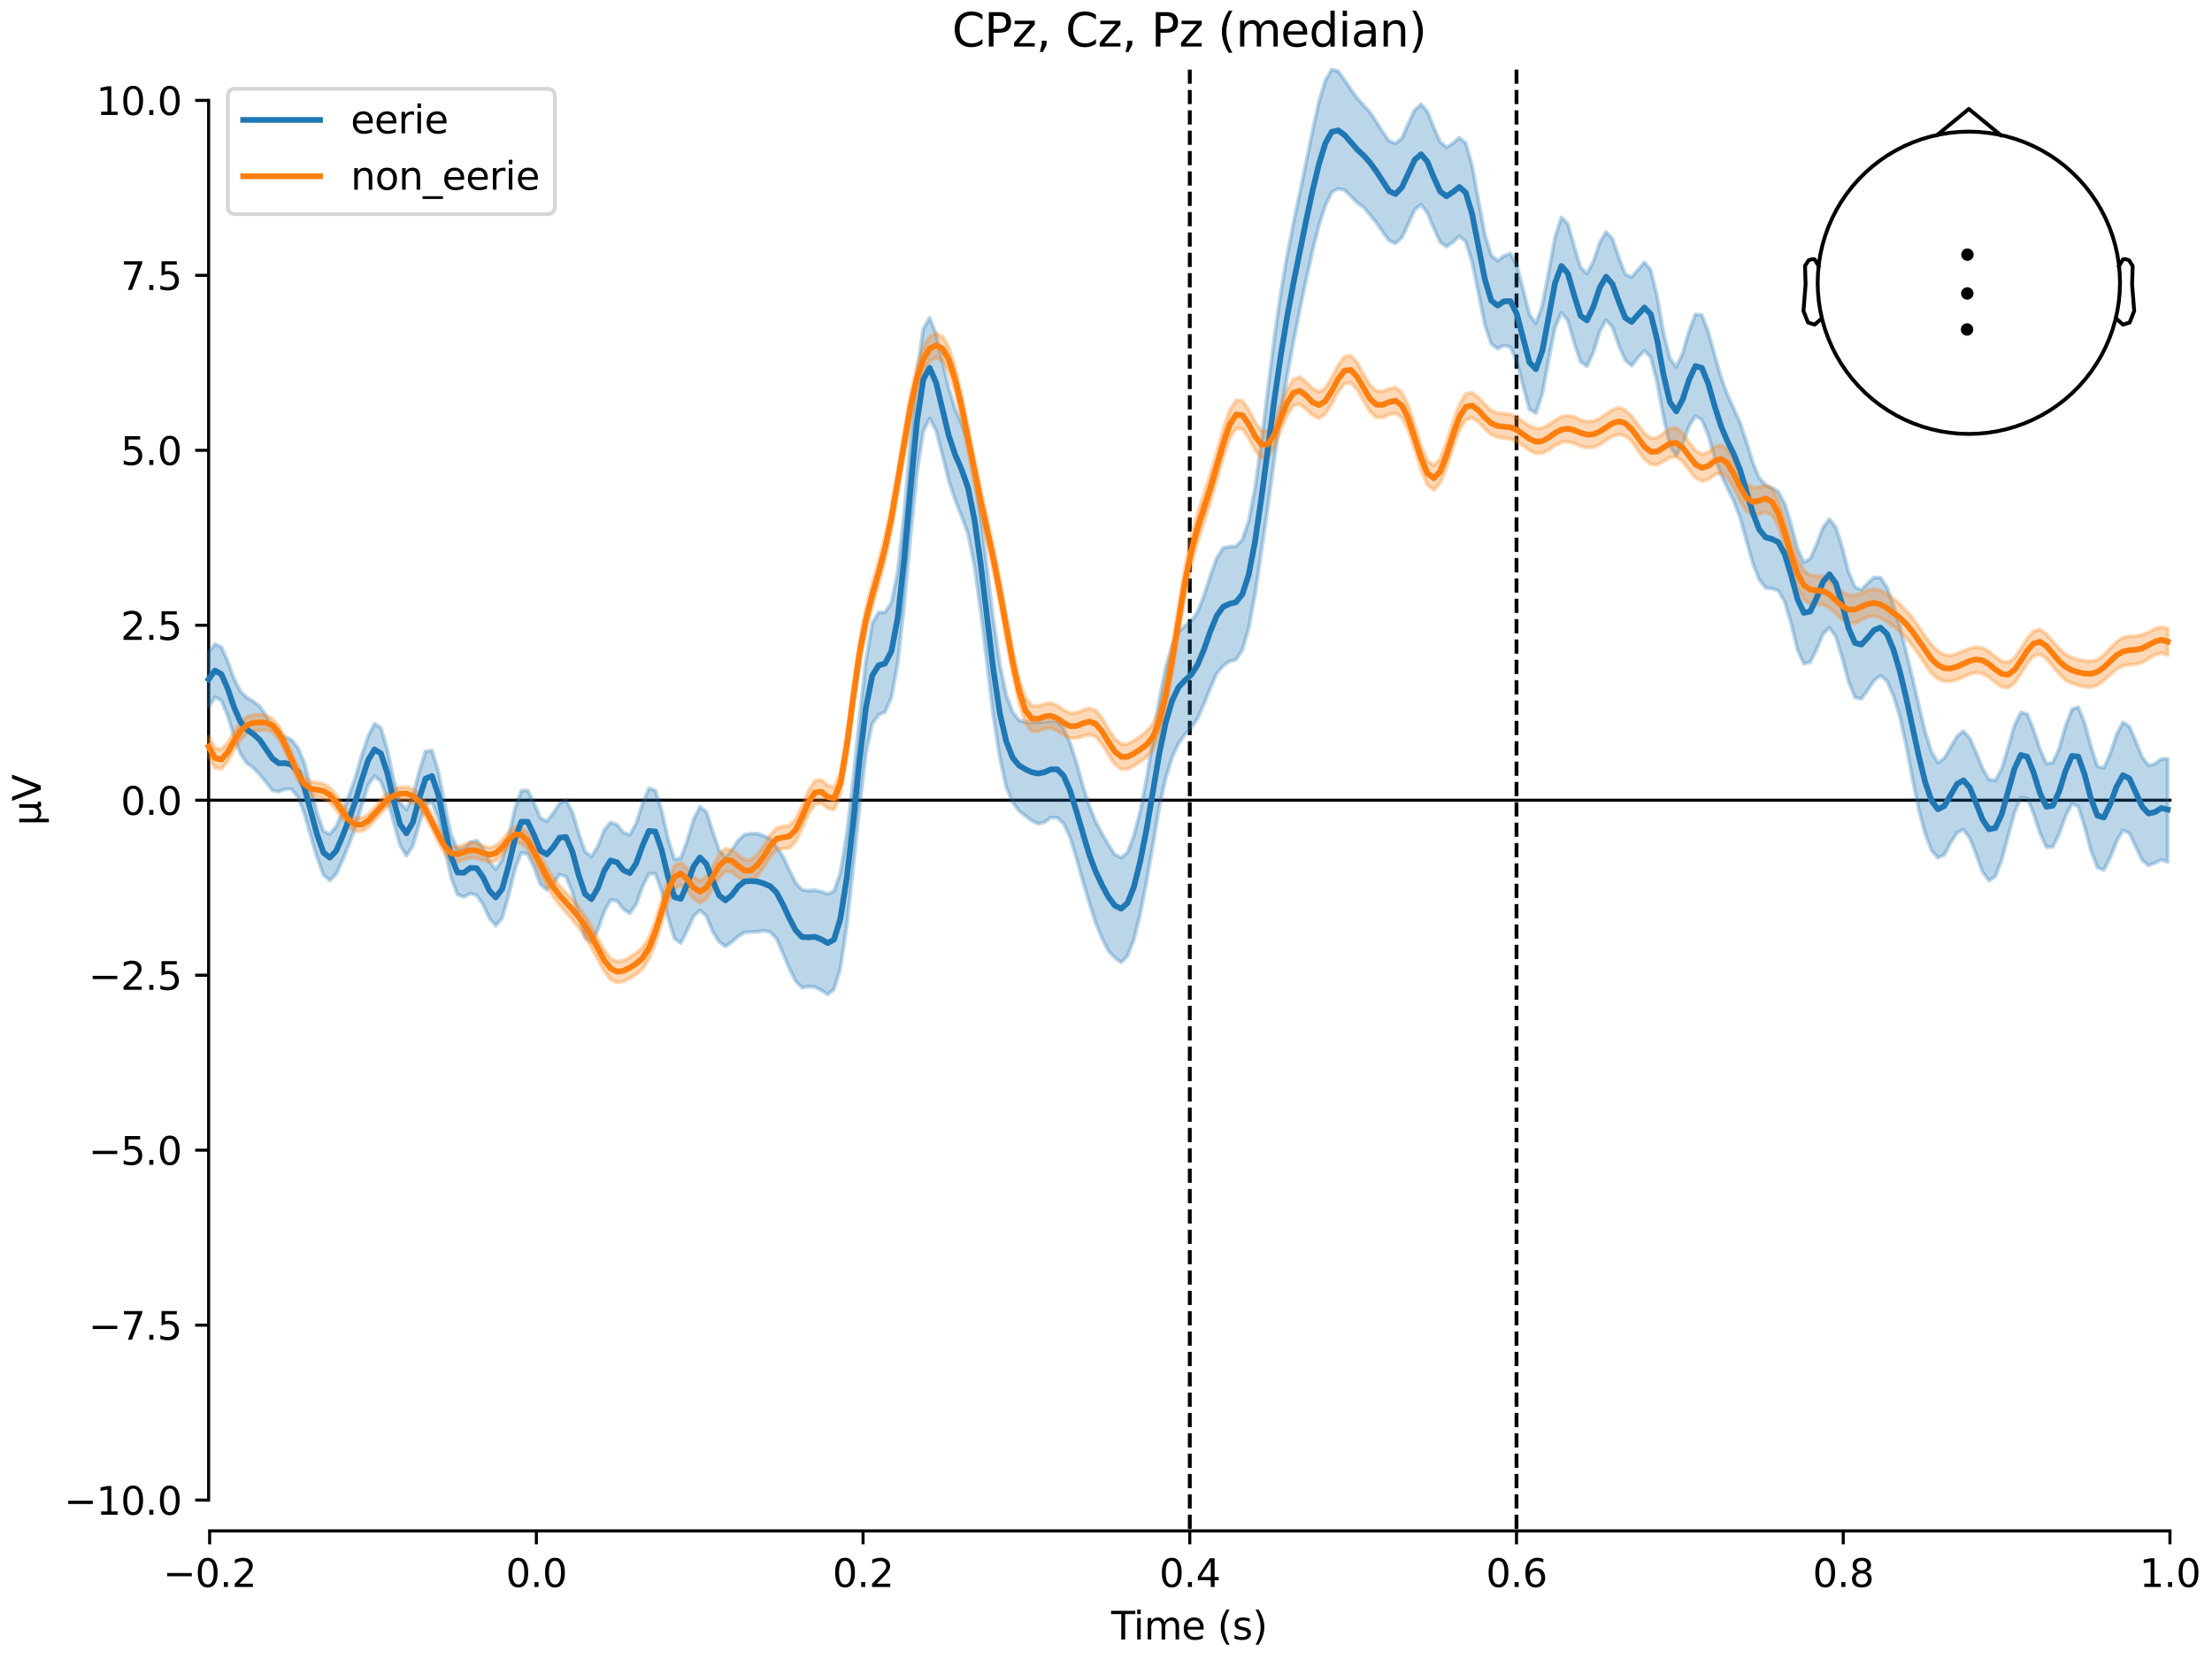 <?xml version="1.0" encoding="utf-8" standalone="no"?>
<!DOCTYPE svg PUBLIC "-//W3C//DTD SVG 1.1//EN"
  "http://www.w3.org/Graphics/SVG/1.1/DTD/svg11.dtd">
<svg xmlns:xlink="http://www.w3.org/1999/xlink" width="576pt" height="432pt" viewBox="0 0 576 432" xmlns="http://www.w3.org/2000/svg" version="1.1">
 <defs>
  <style type="text/css">*{stroke-linejoin: round; stroke-linecap: butt}</style>
 </defs>
 <g id="figure_1">
  <g id="patch_1">
   <path d="M 0 432 
L 576 432 
L 576 0 
L 0 0 
z
" style="fill: #ffffff"/>
  </g>
  <g id="axes_1">
   <g id="patch_2">
    <path d="M 54.324 398.644 
L 565.048 398.644 
L 565.048 18.118 
L 54.324 18.118 
L 54.324 398.644 
z
" style="fill: none; opacity: 0"/>
   </g>
   <g id="patch_3">
    <path d="M 54.324 390.623 
L 54.324 26.139 
" style="fill: none; stroke: #000000; stroke-width: 0.8; stroke-linejoin: miter; stroke-linecap: square"/>
   </g>
   <g id="LineCollection_1">
    <path d="M 309.819 18.118 
L 309.819 398.644 
" clip-path="url(#p9e6661c12b)" style="fill: none; stroke-dasharray: 3.7,1.6; stroke-dashoffset: 0; stroke: #000000"/>
    <path d="M 394.895 18.118 
L 394.895 398.644 
" clip-path="url(#p9e6661c12b)" style="fill: none; stroke-dasharray: 3.7,1.6; stroke-dashoffset: 0; stroke: #000000"/>
   </g>
   <g id="matplotlib.axis_1">
    <g id="xtick_1">
     <g id="line2d_1">
      <defs>
       <path id="m0b3a407752" d="M 0 0 
L 0 3.5 
" style="stroke: #000000; stroke-width: 0.8"/>
      </defs>
      <g>
       <use xlink:href="#m0b3a407752" x="54.59" y="398.644" style="stroke: #000000; stroke-width: 0.8"/>
      </g>
     </g>
     <g id="text_1">
      <!-- −0.2 -->
      <g transform="translate(42.448 413.242) scale(0.1 -0.1)">
       <defs>
        <path id="DejaVuSans-2212" d="M 678 2272 
L 4684 2272 
L 4684 1741 
L 678 1741 
L 678 2272 
z
" transform="scale(0.016)"/>
        <path id="DejaVuSans-30" d="M 2034 4250 
Q 1547 4250 1301 3770 
Q 1056 3291 1056 2328 
Q 1056 1369 1301 889 
Q 1547 409 2034 409 
Q 2525 409 2770 889 
Q 3016 1369 3016 2328 
Q 3016 3291 2770 3770 
Q 2525 4250 2034 4250 
z
M 2034 4750 
Q 2819 4750 3233 4129 
Q 3647 3509 3647 2328 
Q 3647 1150 3233 529 
Q 2819 -91 2034 -91 
Q 1250 -91 836 529 
Q 422 1150 422 2328 
Q 422 3509 836 4129 
Q 1250 4750 2034 4750 
z
" transform="scale(0.016)"/>
        <path id="DejaVuSans-2e" d="M 684 794 
L 1344 794 
L 1344 0 
L 684 0 
L 684 794 
z
" transform="scale(0.016)"/>
        <path id="DejaVuSans-32" d="M 1228 531 
L 3431 531 
L 3431 0 
L 469 0 
L 469 531 
Q 828 903 1448 1529 
Q 2069 2156 2228 2338 
Q 2531 2678 2651 2914 
Q 2772 3150 2772 3378 
Q 2772 3750 2511 3984 
Q 2250 4219 1831 4219 
Q 1534 4219 1204 4116 
Q 875 4013 500 3803 
L 500 4441 
Q 881 4594 1212 4672 
Q 1544 4750 1819 4750 
Q 2544 4750 2975 4387 
Q 3406 4025 3406 3419 
Q 3406 3131 3298 2873 
Q 3191 2616 2906 2266 
Q 2828 2175 2409 1742 
Q 1991 1309 1228 531 
z
" transform="scale(0.016)"/>
       </defs>
       <use xlink:href="#DejaVuSans-2212"/>
       <use xlink:href="#DejaVuSans-30" transform="translate(83.789 0)"/>
       <use xlink:href="#DejaVuSans-2e" transform="translate(147.412 0)"/>
       <use xlink:href="#DejaVuSans-32" transform="translate(179.199 0)"/>
      </g>
     </g>
    </g>
    <g id="xtick_2">
     <g id="line2d_2">
      <g>
       <use xlink:href="#m0b3a407752" x="139.666" y="398.644" style="stroke: #000000; stroke-width: 0.8"/>
      </g>
     </g>
     <g id="text_2">
      <!-- 0.0 -->
      <g transform="translate(131.714 413.242) scale(0.1 -0.1)">
       <use xlink:href="#DejaVuSans-30"/>
       <use xlink:href="#DejaVuSans-2e" transform="translate(63.623 0)"/>
       <use xlink:href="#DejaVuSans-30" transform="translate(95.41 0)"/>
      </g>
     </g>
    </g>
    <g id="xtick_3">
     <g id="line2d_3">
      <g>
       <use xlink:href="#m0b3a407752" x="224.742" y="398.644" style="stroke: #000000; stroke-width: 0.8"/>
      </g>
     </g>
     <g id="text_3">
      <!-- 0.2 -->
      <g transform="translate(216.791 413.242) scale(0.1 -0.1)">
       <use xlink:href="#DejaVuSans-30"/>
       <use xlink:href="#DejaVuSans-2e" transform="translate(63.623 0)"/>
       <use xlink:href="#DejaVuSans-32" transform="translate(95.41 0)"/>
      </g>
     </g>
    </g>
    <g id="xtick_4">
     <g id="line2d_4">
      <g>
       <use xlink:href="#m0b3a407752" x="309.819" y="398.644" style="stroke: #000000; stroke-width: 0.8"/>
      </g>
     </g>
     <g id="text_4">
      <!-- 0.4 -->
      <g transform="translate(301.867 413.242) scale(0.1 -0.1)">
       <defs>
        <path id="DejaVuSans-34" d="M 2419 4116 
L 825 1625 
L 2419 1625 
L 2419 4116 
z
M 2253 4666 
L 3047 4666 
L 3047 1625 
L 3713 1625 
L 3713 1100 
L 3047 1100 
L 3047 0 
L 2419 0 
L 2419 1100 
L 313 1100 
L 313 1709 
L 2253 4666 
z
" transform="scale(0.016)"/>
       </defs>
       <use xlink:href="#DejaVuSans-30"/>
       <use xlink:href="#DejaVuSans-2e" transform="translate(63.623 0)"/>
       <use xlink:href="#DejaVuSans-34" transform="translate(95.41 0)"/>
      </g>
     </g>
    </g>
    <g id="xtick_5">
     <g id="line2d_5">
      <g>
       <use xlink:href="#m0b3a407752" x="394.895" y="398.644" style="stroke: #000000; stroke-width: 0.8"/>
      </g>
     </g>
     <g id="text_5">
      <!-- 0.6 -->
      <g transform="translate(386.944 413.242) scale(0.1 -0.1)">
       <defs>
        <path id="DejaVuSans-36" d="M 2113 2584 
Q 1688 2584 1439 2293 
Q 1191 2003 1191 1497 
Q 1191 994 1439 701 
Q 1688 409 2113 409 
Q 2538 409 2786 701 
Q 3034 994 3034 1497 
Q 3034 2003 2786 2293 
Q 2538 2584 2113 2584 
z
M 3366 4563 
L 3366 3988 
Q 3128 4100 2886 4159 
Q 2644 4219 2406 4219 
Q 1781 4219 1451 3797 
Q 1122 3375 1075 2522 
Q 1259 2794 1537 2939 
Q 1816 3084 2150 3084 
Q 2853 3084 3261 2657 
Q 3669 2231 3669 1497 
Q 3669 778 3244 343 
Q 2819 -91 2113 -91 
Q 1303 -91 875 529 
Q 447 1150 447 2328 
Q 447 3434 972 4092 
Q 1497 4750 2381 4750 
Q 2619 4750 2861 4703 
Q 3103 4656 3366 4563 
z
" transform="scale(0.016)"/>
       </defs>
       <use xlink:href="#DejaVuSans-30"/>
       <use xlink:href="#DejaVuSans-2e" transform="translate(63.623 0)"/>
       <use xlink:href="#DejaVuSans-36" transform="translate(95.41 0)"/>
      </g>
     </g>
    </g>
    <g id="xtick_6">
     <g id="line2d_6">
      <g>
       <use xlink:href="#m0b3a407752" x="479.972" y="398.644" style="stroke: #000000; stroke-width: 0.8"/>
      </g>
     </g>
     <g id="text_6">
      <!-- 0.8 -->
      <g transform="translate(472.02 413.242) scale(0.1 -0.1)">
       <defs>
        <path id="DejaVuSans-38" d="M 2034 2216 
Q 1584 2216 1326 1975 
Q 1069 1734 1069 1313 
Q 1069 891 1326 650 
Q 1584 409 2034 409 
Q 2484 409 2743 651 
Q 3003 894 3003 1313 
Q 3003 1734 2745 1975 
Q 2488 2216 2034 2216 
z
M 1403 2484 
Q 997 2584 770 2862 
Q 544 3141 544 3541 
Q 544 4100 942 4425 
Q 1341 4750 2034 4750 
Q 2731 4750 3128 4425 
Q 3525 4100 3525 3541 
Q 3525 3141 3298 2862 
Q 3072 2584 2669 2484 
Q 3125 2378 3379 2068 
Q 3634 1759 3634 1313 
Q 3634 634 3220 271 
Q 2806 -91 2034 -91 
Q 1263 -91 848 271 
Q 434 634 434 1313 
Q 434 1759 690 2068 
Q 947 2378 1403 2484 
z
M 1172 3481 
Q 1172 3119 1398 2916 
Q 1625 2713 2034 2713 
Q 2441 2713 2670 2916 
Q 2900 3119 2900 3481 
Q 2900 3844 2670 4047 
Q 2441 4250 2034 4250 
Q 1625 4250 1398 4047 
Q 1172 3844 1172 3481 
z
" transform="scale(0.016)"/>
       </defs>
       <use xlink:href="#DejaVuSans-30"/>
       <use xlink:href="#DejaVuSans-2e" transform="translate(63.623 0)"/>
       <use xlink:href="#DejaVuSans-38" transform="translate(95.41 0)"/>
      </g>
     </g>
    </g>
    <g id="xtick_7">
     <g id="line2d_7">
      <g>
       <use xlink:href="#m0b3a407752" x="565.048" y="398.644" style="stroke: #000000; stroke-width: 0.8"/>
      </g>
     </g>
     <g id="text_7">
      <!-- 1.0 -->
      <g transform="translate(557.097 413.242) scale(0.1 -0.1)">
       <defs>
        <path id="DejaVuSans-31" d="M 794 531 
L 1825 531 
L 1825 4091 
L 703 3866 
L 703 4441 
L 1819 4666 
L 2450 4666 
L 2450 531 
L 3481 531 
L 3481 0 
L 794 0 
L 794 531 
z
" transform="scale(0.016)"/>
       </defs>
       <use xlink:href="#DejaVuSans-31"/>
       <use xlink:href="#DejaVuSans-2e" transform="translate(63.623 0)"/>
       <use xlink:href="#DejaVuSans-30" transform="translate(95.41 0)"/>
      </g>
     </g>
    </g>
    <g id="text_8">
     <!-- Time (s) -->
     <g transform="translate(289.357 426.92) scale(0.1 -0.1)">
      <defs>
       <path id="DejaVuSans-54" d="M -19 4666 
L 3928 4666 
L 3928 4134 
L 2272 4134 
L 2272 0 
L 1638 0 
L 1638 4134 
L -19 4134 
L -19 4666 
z
" transform="scale(0.016)"/>
       <path id="DejaVuSans-69" d="M 603 3500 
L 1178 3500 
L 1178 0 
L 603 0 
L 603 3500 
z
M 603 4863 
L 1178 4863 
L 1178 4134 
L 603 4134 
L 603 4863 
z
" transform="scale(0.016)"/>
       <path id="DejaVuSans-6d" d="M 3328 2828 
Q 3544 3216 3844 3400 
Q 4144 3584 4550 3584 
Q 5097 3584 5394 3201 
Q 5691 2819 5691 2113 
L 5691 0 
L 5113 0 
L 5113 2094 
Q 5113 2597 4934 2840 
Q 4756 3084 4391 3084 
Q 3944 3084 3684 2787 
Q 3425 2491 3425 1978 
L 3425 0 
L 2847 0 
L 2847 2094 
Q 2847 2600 2669 2842 
Q 2491 3084 2119 3084 
Q 1678 3084 1418 2786 
Q 1159 2488 1159 1978 
L 1159 0 
L 581 0 
L 581 3500 
L 1159 3500 
L 1159 2956 
Q 1356 3278 1631 3431 
Q 1906 3584 2284 3584 
Q 2666 3584 2933 3390 
Q 3200 3197 3328 2828 
z
" transform="scale(0.016)"/>
       <path id="DejaVuSans-65" d="M 3597 1894 
L 3597 1613 
L 953 1613 
Q 991 1019 1311 708 
Q 1631 397 2203 397 
Q 2534 397 2845 478 
Q 3156 559 3463 722 
L 3463 178 
Q 3153 47 2828 -22 
Q 2503 -91 2169 -91 
Q 1331 -91 842 396 
Q 353 884 353 1716 
Q 353 2575 817 3079 
Q 1281 3584 2069 3584 
Q 2775 3584 3186 3129 
Q 3597 2675 3597 1894 
z
M 3022 2063 
Q 3016 2534 2758 2815 
Q 2500 3097 2075 3097 
Q 1594 3097 1305 2825 
Q 1016 2553 972 2059 
L 3022 2063 
z
" transform="scale(0.016)"/>
       <path id="DejaVuSans-20" transform="scale(0.016)"/>
       <path id="DejaVuSans-28" d="M 1984 4856 
Q 1566 4138 1362 3434 
Q 1159 2731 1159 2009 
Q 1159 1288 1364 580 
Q 1569 -128 1984 -844 
L 1484 -844 
Q 1016 -109 783 600 
Q 550 1309 550 2009 
Q 550 2706 781 3412 
Q 1013 4119 1484 4856 
L 1984 4856 
z
" transform="scale(0.016)"/>
       <path id="DejaVuSans-73" d="M 2834 3397 
L 2834 2853 
Q 2591 2978 2328 3040 
Q 2066 3103 1784 3103 
Q 1356 3103 1142 2972 
Q 928 2841 928 2578 
Q 928 2378 1081 2264 
Q 1234 2150 1697 2047 
L 1894 2003 
Q 2506 1872 2764 1633 
Q 3022 1394 3022 966 
Q 3022 478 2636 193 
Q 2250 -91 1575 -91 
Q 1294 -91 989 -36 
Q 684 19 347 128 
L 347 722 
Q 666 556 975 473 
Q 1284 391 1588 391 
Q 1994 391 2212 530 
Q 2431 669 2431 922 
Q 2431 1156 2273 1281 
Q 2116 1406 1581 1522 
L 1381 1569 
Q 847 1681 609 1914 
Q 372 2147 372 2553 
Q 372 3047 722 3315 
Q 1072 3584 1716 3584 
Q 2034 3584 2315 3537 
Q 2597 3491 2834 3397 
z
" transform="scale(0.016)"/>
       <path id="DejaVuSans-29" d="M 513 4856 
L 1013 4856 
Q 1481 4119 1714 3412 
Q 1947 2706 1947 2009 
Q 1947 1309 1714 600 
Q 1481 -109 1013 -844 
L 513 -844 
Q 928 -128 1133 580 
Q 1338 1288 1338 2009 
Q 1338 2731 1133 3434 
Q 928 4138 513 4856 
z
" transform="scale(0.016)"/>
      </defs>
      <use xlink:href="#DejaVuSans-54"/>
      <use xlink:href="#DejaVuSans-69" transform="translate(57.959 0)"/>
      <use xlink:href="#DejaVuSans-6d" transform="translate(85.742 0)"/>
      <use xlink:href="#DejaVuSans-65" transform="translate(183.154 0)"/>
      <use xlink:href="#DejaVuSans-20" transform="translate(244.678 0)"/>
      <use xlink:href="#DejaVuSans-28" transform="translate(276.465 0)"/>
      <use xlink:href="#DejaVuSans-73" transform="translate(315.479 0)"/>
      <use xlink:href="#DejaVuSans-29" transform="translate(367.578 0)"/>
     </g>
    </g>
   </g>
   <g id="matplotlib.axis_2">
    <g id="ytick_1">
     <g id="line2d_8">
      <defs>
       <path id="m5a786f665c" d="M 0 0 
L -3.5 0 
" style="stroke: #000000; stroke-width: 0.8"/>
      </defs>
      <g>
       <use xlink:href="#m5a786f665c" x="54.324" y="390.623" style="stroke: #000000; stroke-width: 0.8"/>
      </g>
     </g>
     <g id="text_9">
      <!-- −10.0 -->
      <g transform="translate(16.678 394.422) scale(0.1 -0.1)">
       <use xlink:href="#DejaVuSans-2212"/>
       <use xlink:href="#DejaVuSans-31" transform="translate(83.789 0)"/>
       <use xlink:href="#DejaVuSans-30" transform="translate(147.412 0)"/>
       <use xlink:href="#DejaVuSans-2e" transform="translate(211.035 0)"/>
       <use xlink:href="#DejaVuSans-30" transform="translate(242.822 0)"/>
      </g>
     </g>
    </g>
    <g id="ytick_2">
     <g id="line2d_9">
      <g>
       <use xlink:href="#m5a786f665c" x="54.324" y="345.063" style="stroke: #000000; stroke-width: 0.8"/>
      </g>
     </g>
     <g id="text_10">
      <!-- −7.5 -->
      <g transform="translate(23.041 348.862) scale(0.1 -0.1)">
       <defs>
        <path id="DejaVuSans-37" d="M 525 4666 
L 3525 4666 
L 3525 4397 
L 1831 0 
L 1172 0 
L 2766 4134 
L 525 4134 
L 525 4666 
z
" transform="scale(0.016)"/>
        <path id="DejaVuSans-35" d="M 691 4666 
L 3169 4666 
L 3169 4134 
L 1269 4134 
L 1269 2991 
Q 1406 3038 1543 3061 
Q 1681 3084 1819 3084 
Q 2600 3084 3056 2656 
Q 3513 2228 3513 1497 
Q 3513 744 3044 326 
Q 2575 -91 1722 -91 
Q 1428 -91 1123 -41 
Q 819 9 494 109 
L 494 744 
Q 775 591 1075 516 
Q 1375 441 1709 441 
Q 2250 441 2565 725 
Q 2881 1009 2881 1497 
Q 2881 1984 2565 2268 
Q 2250 2553 1709 2553 
Q 1456 2553 1204 2497 
Q 953 2441 691 2322 
L 691 4666 
z
" transform="scale(0.016)"/>
       </defs>
       <use xlink:href="#DejaVuSans-2212"/>
       <use xlink:href="#DejaVuSans-37" transform="translate(83.789 0)"/>
       <use xlink:href="#DejaVuSans-2e" transform="translate(147.412 0)"/>
       <use xlink:href="#DejaVuSans-35" transform="translate(179.199 0)"/>
      </g>
     </g>
    </g>
    <g id="ytick_3">
     <g id="line2d_10">
      <g>
       <use xlink:href="#m5a786f665c" x="54.324" y="299.502" style="stroke: #000000; stroke-width: 0.8"/>
      </g>
     </g>
     <g id="text_11">
      <!-- −5.0 -->
      <g transform="translate(23.041 303.301) scale(0.1 -0.1)">
       <use xlink:href="#DejaVuSans-2212"/>
       <use xlink:href="#DejaVuSans-35" transform="translate(83.789 0)"/>
       <use xlink:href="#DejaVuSans-2e" transform="translate(147.412 0)"/>
       <use xlink:href="#DejaVuSans-30" transform="translate(179.199 0)"/>
      </g>
     </g>
    </g>
    <g id="ytick_4">
     <g id="line2d_11">
      <g>
       <use xlink:href="#m5a786f665c" x="54.324" y="253.941" style="stroke: #000000; stroke-width: 0.8"/>
      </g>
     </g>
     <g id="text_12">
      <!-- −2.5 -->
      <g transform="translate(23.041 257.741) scale(0.1 -0.1)">
       <use xlink:href="#DejaVuSans-2212"/>
       <use xlink:href="#DejaVuSans-32" transform="translate(83.789 0)"/>
       <use xlink:href="#DejaVuSans-2e" transform="translate(147.412 0)"/>
       <use xlink:href="#DejaVuSans-35" transform="translate(179.199 0)"/>
      </g>
     </g>
    </g>
    <g id="ytick_5">
     <g id="line2d_12">
      <g>
       <use xlink:href="#m5a786f665c" x="54.324" y="208.381" style="stroke: #000000; stroke-width: 0.8"/>
      </g>
     </g>
     <g id="text_13">
      <!-- 0.0 -->
      <g transform="translate(31.421 212.18) scale(0.1 -0.1)">
       <use xlink:href="#DejaVuSans-30"/>
       <use xlink:href="#DejaVuSans-2e" transform="translate(63.623 0)"/>
       <use xlink:href="#DejaVuSans-30" transform="translate(95.41 0)"/>
      </g>
     </g>
    </g>
    <g id="ytick_6">
     <g id="line2d_13">
      <g>
       <use xlink:href="#m5a786f665c" x="54.324" y="162.82" style="stroke: #000000; stroke-width: 0.8"/>
      </g>
     </g>
     <g id="text_14">
      <!-- 2.5 -->
      <g transform="translate(31.421 166.62) scale(0.1 -0.1)">
       <use xlink:href="#DejaVuSans-32"/>
       <use xlink:href="#DejaVuSans-2e" transform="translate(63.623 0)"/>
       <use xlink:href="#DejaVuSans-35" transform="translate(95.41 0)"/>
      </g>
     </g>
    </g>
    <g id="ytick_7">
     <g id="line2d_14">
      <g>
       <use xlink:href="#m5a786f665c" x="54.324" y="117.26" style="stroke: #000000; stroke-width: 0.8"/>
      </g>
     </g>
     <g id="text_15">
      <!-- 5.0 -->
      <g transform="translate(31.421 121.059) scale(0.1 -0.1)">
       <use xlink:href="#DejaVuSans-35"/>
       <use xlink:href="#DejaVuSans-2e" transform="translate(63.623 0)"/>
       <use xlink:href="#DejaVuSans-30" transform="translate(95.41 0)"/>
      </g>
     </g>
    </g>
    <g id="ytick_8">
     <g id="line2d_15">
      <g>
       <use xlink:href="#m5a786f665c" x="54.324" y="71.699" style="stroke: #000000; stroke-width: 0.8"/>
      </g>
     </g>
     <g id="text_16">
      <!-- 7.5 -->
      <g transform="translate(31.421 75.499) scale(0.1 -0.1)">
       <use xlink:href="#DejaVuSans-37"/>
       <use xlink:href="#DejaVuSans-2e" transform="translate(63.623 0)"/>
       <use xlink:href="#DejaVuSans-35" transform="translate(95.41 0)"/>
      </g>
     </g>
    </g>
    <g id="ytick_9">
     <g id="line2d_16">
      <g>
       <use xlink:href="#m5a786f665c" x="54.324" y="26.139" style="stroke: #000000; stroke-width: 0.8"/>
      </g>
     </g>
     <g id="text_17">
      <!-- 10.0 -->
      <g transform="translate(25.058 29.938) scale(0.1 -0.1)">
       <use xlink:href="#DejaVuSans-31"/>
       <use xlink:href="#DejaVuSans-30" transform="translate(63.623 0)"/>
       <use xlink:href="#DejaVuSans-2e" transform="translate(127.246 0)"/>
       <use xlink:href="#DejaVuSans-30" transform="translate(159.033 0)"/>
      </g>
     </g>
    </g>
    <g id="text_18">
     <!-- µV -->
     <g transform="translate(10.599 214.982) rotate(-90) scale(0.1 -0.1)">
      <defs>
       <path id="DejaVuSans-b5" d="M 544 -1331 
L 544 3500 
L 1119 3500 
L 1119 1325 
Q 1119 872 1334 640 
Q 1550 409 1972 409 
Q 2434 409 2667 671 
Q 2900 934 2900 1459 
L 2900 3500 
L 3475 3500 
L 3475 806 
Q 3475 619 3529 530 
Q 3584 441 3700 441 
Q 3728 441 3778 458 
Q 3828 475 3916 513 
L 3916 50 
Q 3788 -22 3673 -56 
Q 3559 -91 3450 -91 
Q 3234 -91 3106 31 
Q 2978 153 2931 403 
Q 2775 156 2548 32 
Q 2322 -91 2016 -91 
Q 1697 -91 1473 31 
Q 1250 153 1119 397 
L 1119 -1331 
L 544 -1331 
z
" transform="scale(0.016)"/>
       <path id="DejaVuSans-56" d="M 1831 0 
L 50 4666 
L 709 4666 
L 2188 738 
L 3669 4666 
L 4325 4666 
L 2547 0 
L 1831 0 
z
" transform="scale(0.016)"/>
      </defs>
      <use xlink:href="#DejaVuSans-b5"/>
      <use xlink:href="#DejaVuSans-56" transform="translate(63.623 0)"/>
     </g>
    </g>
   </g>
   <g id="patch_4">
    <path d="M 54.59 398.644 
L 565.048 398.644 
" style="fill: none; stroke: #000000; stroke-width: 0.8; stroke-linejoin: miter; stroke-linecap: square"/>
   </g>
   <g id="patch_5">
    <path d="M 54.324 208.381 
L 565.048 208.381 
" style="fill: none; stroke: #000000; stroke-width: 0.8; stroke-linejoin: miter; stroke-linecap: square"/>
   </g>
   <g id="text_19">
    <!-- CPz, Cz, Pz (median) -->
    <g transform="translate(247.916 12.118) scale(0.12 -0.12)">
     <defs>
      <path id="DejaVuSans-43" d="M 4122 4306 
L 4122 3641 
Q 3803 3938 3442 4084 
Q 3081 4231 2675 4231 
Q 1875 4231 1450 3742 
Q 1025 3253 1025 2328 
Q 1025 1406 1450 917 
Q 1875 428 2675 428 
Q 3081 428 3442 575 
Q 3803 722 4122 1019 
L 4122 359 
Q 3791 134 3420 21 
Q 3050 -91 2638 -91 
Q 1578 -91 968 557 
Q 359 1206 359 2328 
Q 359 3453 968 4101 
Q 1578 4750 2638 4750 
Q 3056 4750 3426 4639 
Q 3797 4528 4122 4306 
z
" transform="scale(0.016)"/>
      <path id="DejaVuSans-50" d="M 1259 4147 
L 1259 2394 
L 2053 2394 
Q 2494 2394 2734 2622 
Q 2975 2850 2975 3272 
Q 2975 3691 2734 3919 
Q 2494 4147 2053 4147 
L 1259 4147 
z
M 628 4666 
L 2053 4666 
Q 2838 4666 3239 4311 
Q 3641 3956 3641 3272 
Q 3641 2581 3239 2228 
Q 2838 1875 2053 1875 
L 1259 1875 
L 1259 0 
L 628 0 
L 628 4666 
z
" transform="scale(0.016)"/>
      <path id="DejaVuSans-7a" d="M 353 3500 
L 3084 3500 
L 3084 2975 
L 922 459 
L 3084 459 
L 3084 0 
L 275 0 
L 275 525 
L 2438 3041 
L 353 3041 
L 353 3500 
z
" transform="scale(0.016)"/>
      <path id="DejaVuSans-2c" d="M 750 794 
L 1409 794 
L 1409 256 
L 897 -744 
L 494 -744 
L 750 256 
L 750 794 
z
" transform="scale(0.016)"/>
      <path id="DejaVuSans-64" d="M 2906 2969 
L 2906 4863 
L 3481 4863 
L 3481 0 
L 2906 0 
L 2906 525 
Q 2725 213 2448 61 
Q 2172 -91 1784 -91 
Q 1150 -91 751 415 
Q 353 922 353 1747 
Q 353 2572 751 3078 
Q 1150 3584 1784 3584 
Q 2172 3584 2448 3432 
Q 2725 3281 2906 2969 
z
M 947 1747 
Q 947 1113 1208 752 
Q 1469 391 1925 391 
Q 2381 391 2643 752 
Q 2906 1113 2906 1747 
Q 2906 2381 2643 2742 
Q 2381 3103 1925 3103 
Q 1469 3103 1208 2742 
Q 947 2381 947 1747 
z
" transform="scale(0.016)"/>
      <path id="DejaVuSans-61" d="M 2194 1759 
Q 1497 1759 1228 1600 
Q 959 1441 959 1056 
Q 959 750 1161 570 
Q 1363 391 1709 391 
Q 2188 391 2477 730 
Q 2766 1069 2766 1631 
L 2766 1759 
L 2194 1759 
z
M 3341 1997 
L 3341 0 
L 2766 0 
L 2766 531 
Q 2569 213 2275 61 
Q 1981 -91 1556 -91 
Q 1019 -91 701 211 
Q 384 513 384 1019 
Q 384 1609 779 1909 
Q 1175 2209 1959 2209 
L 2766 2209 
L 2766 2266 
Q 2766 2663 2505 2880 
Q 2244 3097 1772 3097 
Q 1472 3097 1187 3025 
Q 903 2953 641 2809 
L 641 3341 
Q 956 3463 1253 3523 
Q 1550 3584 1831 3584 
Q 2591 3584 2966 3190 
Q 3341 2797 3341 1997 
z
" transform="scale(0.016)"/>
      <path id="DejaVuSans-6e" d="M 3513 2113 
L 3513 0 
L 2938 0 
L 2938 2094 
Q 2938 2591 2744 2837 
Q 2550 3084 2163 3084 
Q 1697 3084 1428 2787 
Q 1159 2491 1159 1978 
L 1159 0 
L 581 0 
L 581 3500 
L 1159 3500 
L 1159 2956 
Q 1366 3272 1645 3428 
Q 1925 3584 2291 3584 
Q 2894 3584 3203 3211 
Q 3513 2838 3513 2113 
z
" transform="scale(0.016)"/>
     </defs>
     <use xlink:href="#DejaVuSans-43"/>
     <use xlink:href="#DejaVuSans-50" transform="translate(69.824 0)"/>
     <use xlink:href="#DejaVuSans-7a" transform="translate(130.127 0)"/>
     <use xlink:href="#DejaVuSans-2c" transform="translate(182.617 0)"/>
     <use xlink:href="#DejaVuSans-20" transform="translate(214.404 0)"/>
     <use xlink:href="#DejaVuSans-43" transform="translate(246.191 0)"/>
     <use xlink:href="#DejaVuSans-7a" transform="translate(316.016 0)"/>
     <use xlink:href="#DejaVuSans-2c" transform="translate(368.506 0)"/>
     <use xlink:href="#DejaVuSans-20" transform="translate(400.293 0)"/>
     <use xlink:href="#DejaVuSans-50" transform="translate(432.08 0)"/>
     <use xlink:href="#DejaVuSans-7a" transform="translate(492.383 0)"/>
     <use xlink:href="#DejaVuSans-20" transform="translate(544.873 0)"/>
     <use xlink:href="#DejaVuSans-28" transform="translate(576.66 0)"/>
     <use xlink:href="#DejaVuSans-6d" transform="translate(615.674 0)"/>
     <use xlink:href="#DejaVuSans-65" transform="translate(713.086 0)"/>
     <use xlink:href="#DejaVuSans-64" transform="translate(774.609 0)"/>
     <use xlink:href="#DejaVuSans-69" transform="translate(838.086 0)"/>
     <use xlink:href="#DejaVuSans-61" transform="translate(865.869 0)"/>
     <use xlink:href="#DejaVuSans-6e" transform="translate(927.148 0)"/>
     <use xlink:href="#DejaVuSans-29" transform="translate(990.527 0)"/>
    </g>
   </g>
   <g id="legend_1">
    <g id="patch_6">
     <path d="M 61.324 55.753 
L 142.466 55.753 
Q 144.466 55.753 144.466 53.753 
L 144.466 25.118 
Q 144.466 23.118 142.466 23.118 
L 61.324 23.118 
Q 59.324 23.118 59.324 25.118 
L 59.324 53.753 
Q 59.324 55.753 61.324 55.753 
z
" style="fill: #ffffff; opacity: 0.8; stroke: #cccccc; stroke-linejoin: miter"/>
    </g>
    <g id="line2d_17">
     <path d="M 63.324 31.217 
L 73.324 31.217 
L 83.324 31.217 
" style="fill: none; stroke: #1f77b4; stroke-width: 1.5; stroke-linecap: square"/>
    </g>
    <g id="text_20">
     <!-- eerie -->
     <g transform="translate(91.324 34.717) scale(0.1 -0.1)">
      <defs>
       <path id="DejaVuSans-72" d="M 2631 2963 
Q 2534 3019 2420 3045 
Q 2306 3072 2169 3072 
Q 1681 3072 1420 2755 
Q 1159 2438 1159 1844 
L 1159 0 
L 581 0 
L 581 3500 
L 1159 3500 
L 1159 2956 
Q 1341 3275 1631 3429 
Q 1922 3584 2338 3584 
Q 2397 3584 2469 3576 
Q 2541 3569 2628 3553 
L 2631 2963 
z
" transform="scale(0.016)"/>
      </defs>
      <use xlink:href="#DejaVuSans-65"/>
      <use xlink:href="#DejaVuSans-65" transform="translate(61.523 0)"/>
      <use xlink:href="#DejaVuSans-72" transform="translate(123.047 0)"/>
      <use xlink:href="#DejaVuSans-69" transform="translate(164.16 0)"/>
      <use xlink:href="#DejaVuSans-65" transform="translate(191.943 0)"/>
     </g>
    </g>
    <g id="line2d_18">
     <path d="M 63.324 45.895 
L 73.324 45.895 
L 83.324 45.895 
" style="fill: none; stroke: #ff7f0e; stroke-width: 1.5; stroke-linecap: square"/>
    </g>
    <g id="text_21">
     <!-- non_eerie -->
     <g transform="translate(91.324 49.395) scale(0.1 -0.1)">
      <defs>
       <path id="DejaVuSans-6f" d="M 1959 3097 
Q 1497 3097 1228 2736 
Q 959 2375 959 1747 
Q 959 1119 1226 758 
Q 1494 397 1959 397 
Q 2419 397 2687 759 
Q 2956 1122 2956 1747 
Q 2956 2369 2687 2733 
Q 2419 3097 1959 3097 
z
M 1959 3584 
Q 2709 3584 3137 3096 
Q 3566 2609 3566 1747 
Q 3566 888 3137 398 
Q 2709 -91 1959 -91 
Q 1206 -91 779 398 
Q 353 888 353 1747 
Q 353 2609 779 3096 
Q 1206 3584 1959 3584 
z
" transform="scale(0.016)"/>
       <path id="DejaVuSans-5f" d="M 3263 -1063 
L 3263 -1509 
L -63 -1509 
L -63 -1063 
L 3263 -1063 
z
" transform="scale(0.016)"/>
      </defs>
      <use xlink:href="#DejaVuSans-6e"/>
      <use xlink:href="#DejaVuSans-6f" transform="translate(63.379 0)"/>
      <use xlink:href="#DejaVuSans-6e" transform="translate(124.561 0)"/>
      <use xlink:href="#DejaVuSans-5f" transform="translate(187.939 0)"/>
      <use xlink:href="#DejaVuSans-65" transform="translate(237.939 0)"/>
      <use xlink:href="#DejaVuSans-65" transform="translate(299.463 0)"/>
      <use xlink:href="#DejaVuSans-72" transform="translate(360.986 0)"/>
      <use xlink:href="#DejaVuSans-69" transform="translate(402.1 0)"/>
      <use xlink:href="#DejaVuSans-65" transform="translate(429.883 0)"/>
     </g>
    </g>
   </g>
   <g id="FillBetweenPolyCollection_1">
    <defs>
     <path id="m1433683bb1" d="M 54.324 -262.169 
L 54.324 -247.872 
L 55.985 -250.461 
L 57.647 -249.593 
L 59.309 -245.597 
L 60.97 -240.127 
L 62.632 -235.637 
L 64.294 -233.272 
L 65.955 -232.073 
L 67.617 -230.308 
L 69.279 -228.327 
L 70.94 -226.176 
L 72.602 -225.852 
L 74.263 -226.511 
L 75.925 -226.499 
L 77.587 -224.45 
L 79.248 -220.195 
L 80.91 -214.339 
L 82.572 -208.718 
L 84.233 -204.165 
L 85.895 -202.737 
L 87.557 -204.409 
L 89.218 -208.061 
L 90.88 -212.162 
L 92.542 -216.586 
L 94.203 -222.272 
L 95.865 -227.579 
L 97.527 -229.915 
L 99.188 -228.516 
L 100.85 -223.927 
L 102.512 -217.877 
L 104.173 -211.898 
L 105.835 -209.171 
L 107.496 -211.682 
L 109.158 -217.454 
L 110.82 -222.5 
L 112.481 -223.257 
L 114.143 -218.858 
L 115.805 -211.193 
L 117.466 -203.459 
L 119.128 -199.063 
L 120.79 -198.455 
L 122.451 -199.326 
L 124.113 -198.881 
L 125.775 -196.51 
L 127.436 -192.889 
L 129.098 -190.956 
L 130.76 -192.932 
L 132.421 -198.744 
L 134.083 -205.56 
L 135.744 -209.89 
L 137.406 -209.601 
L 139.068 -206.137 
L 140.729 -201.645 
L 142.391 -200.283 
L 144.053 -201.898 
L 145.714 -204.263 
L 147.376 -203.797 
L 149.038 -199.703 
L 150.699 -193.212 
L 152.361 -187.804 
L 154.023 -186.64 
L 155.684 -189.878 
L 157.346 -194.638 
L 159.008 -197.629 
L 160.669 -197.455 
L 162.331 -195.241 
L 163.993 -194.157 
L 165.654 -196.539 
L 167.316 -201.125 
L 168.977 -204.428 
L 170.639 -204.545 
L 172.301 -199.918 
L 173.962 -193.07 
L 175.624 -187.599 
L 177.286 -186.447 
L 178.947 -189.735 
L 180.609 -193.407 
L 182.271 -194.923 
L 183.932 -193.475 
L 185.594 -189.409 
L 187.256 -186.775 
L 188.917 -185.554 
L 190.579 -186.682 
L 192.241 -188.208 
L 193.902 -189.206 
L 195.564 -189.309 
L 197.226 -189.378 
L 198.887 -189.669 
L 200.549 -189.302 
L 202.21 -187.618 
L 203.872 -183.749 
L 205.534 -179.839 
L 207.195 -176.514 
L 208.857 -174.802 
L 210.519 -175.104 
L 212.18 -175.006 
L 213.842 -174.152 
L 215.504 -173.065 
L 217.165 -174.379 
L 218.827 -179.787 
L 220.489 -190.859 
L 222.15 -205.865 
L 223.812 -221.79 
L 225.474 -235.764 
L 227.135 -243.543 
L 228.797 -245.871 
L 230.458 -246.608 
L 232.12 -250.362 
L 233.782 -259.508 
L 235.443 -274.43 
L 237.105 -292.429 
L 238.767 -308.725 
L 240.428 -319.719 
L 242.09 -322.998 
L 243.752 -319.887 
L 245.413 -313.511 
L 247.075 -306.802 
L 248.737 -301.786 
L 250.398 -297.525 
L 252.06 -293.007 
L 253.722 -284.73 
L 255.383 -272.814 
L 257.045 -259.01 
L 258.707 -245.277 
L 260.368 -234.65 
L 262.03 -227.066 
L 263.691 -223.076 
L 265.353 -220.863 
L 267.015 -219.522 
L 268.676 -218.29 
L 270.338 -217.495 
L 272 -217.907 
L 273.661 -219.142 
L 275.323 -219.046 
L 276.985 -217.543 
L 278.646 -213.969 
L 280.308 -208.525 
L 281.97 -202.584 
L 283.631 -196.965 
L 285.293 -191.763 
L 286.955 -187.71 
L 288.616 -184.417 
L 290.278 -182.648 
L 291.94 -181.395 
L 293.601 -183.091 
L 295.263 -187.364 
L 296.924 -194.072 
L 298.586 -202.565 
L 300.248 -212.141 
L 301.909 -221.998 
L 303.571 -229.403 
L 305.233 -234.821 
L 306.894 -238.428 
L 308.556 -240.747 
L 310.218 -242.538 
L 311.879 -244.99 
L 313.541 -248.74 
L 315.203 -252.857 
L 316.864 -256.713 
L 318.526 -258.627 
L 320.188 -259.796 
L 321.849 -260.222 
L 323.511 -262.736 
L 325.173 -268.52 
L 326.834 -277.38 
L 328.496 -288.603 
L 330.157 -300.059 
L 331.819 -312.318 
L 333.481 -323.795 
L 335.142 -334.016 
L 336.804 -342.928 
L 338.466 -351.287 
L 340.127 -359.189 
L 341.789 -366.673 
L 343.451 -373.287 
L 345.112 -378.483 
L 346.774 -381.938 
L 348.436 -382.845 
L 350.097 -382.516 
L 351.759 -380.891 
L 353.421 -379.197 
L 355.082 -378.03 
L 356.744 -376.073 
L 358.405 -374.006 
L 360.067 -371.59 
L 361.729 -369.322 
L 363.39 -368.634 
L 365.052 -370.117 
L 366.714 -373.663 
L 368.375 -377.384 
L 370.037 -378.705 
L 371.699 -376.546 
L 373.36 -372.569 
L 375.022 -368.956 
L 376.684 -367.791 
L 378.345 -368.972 
L 380.007 -370.499 
L 381.669 -369.136 
L 383.33 -363.739 
L 384.992 -355.646 
L 386.654 -347.436 
L 388.315 -342.447 
L 389.977 -341.19 
L 391.638 -342.032 
L 393.3 -341.64 
L 394.962 -337.976 
L 396.623 -331.432 
L 398.285 -325.365 
L 399.947 -324.446 
L 401.608 -329.449 
L 403.27 -338.347 
L 404.932 -346.7 
L 406.593 -350.62 
L 408.255 -348.475 
L 409.917 -342.758 
L 411.578 -337.798 
L 413.24 -336.641 
L 414.902 -340.267 
L 416.563 -345.687 
L 418.225 -348.653 
L 419.887 -346.775 
L 421.548 -341.997 
L 423.21 -338.234 
L 424.871 -336.786 
L 426.533 -338.89 
L 428.195 -340.683 
L 429.856 -338.964 
L 431.518 -332.361 
L 433.18 -323.385 
L 434.841 -315.805 
L 436.503 -313.35 
L 438.165 -316.29 
L 439.826 -321.084 
L 441.488 -323.677 
L 443.15 -322.682 
L 444.811 -318.781 
L 446.473 -312.954 
L 448.135 -308.473 
L 449.796 -304.942 
L 451.458 -301.555 
L 453.12 -297.149 
L 454.781 -291.188 
L 456.443 -285.286 
L 458.104 -281.102 
L 459.766 -278.92 
L 461.428 -278.741 
L 463.089 -278.212 
L 464.751 -275.258 
L 466.413 -269.624 
L 468.074 -262.811 
L 469.736 -259.125 
L 471.398 -259.603 
L 473.059 -262.966 
L 474.721 -266.917 
L 476.383 -268.544 
L 478.044 -266.23 
L 479.706 -260.669 
L 481.368 -254.482 
L 483.029 -250.404 
L 484.691 -250.022 
L 486.352 -252.278 
L 488.014 -254.768 
L 489.676 -256.062 
L 491.337 -254.721 
L 492.999 -250.949 
L 494.661 -245.654 
L 496.322 -238.137 
L 497.984 -229.327 
L 499.646 -221.268 
L 501.307 -214.865 
L 502.969 -210.601 
L 504.631 -208.634 
L 506.292 -209.381 
L 507.954 -212.579 
L 509.616 -215.168 
L 511.277 -215.984 
L 512.939 -213.74 
L 514.601 -209.475 
L 516.262 -204.933 
L 517.924 -202.677 
L 519.585 -203.831 
L 521.247 -208.059 
L 522.909 -214.325 
L 524.57 -220.335 
L 526.232 -224.348 
L 527.894 -224.137 
L 529.555 -220.137 
L 531.217 -215.044 
L 532.879 -211.412 
L 534.54 -211.455 
L 536.202 -214.861 
L 537.864 -219.478 
L 539.525 -222.7 
L 541.187 -221.964 
L 542.849 -216.658 
L 544.51 -210.409 
L 546.172 -206.093 
L 547.834 -205.465 
L 549.495 -208.684 
L 551.157 -212.912 
L 552.818 -215.808 
L 554.48 -215.023 
L 556.142 -211.553 
L 557.803 -208.034 
L 559.465 -206.647 
L 561.127 -207.252 
L 562.788 -208.12 
L 564.45 -207.547 
L 564.45 -234.407 
L 564.45 -234.407 
L 562.788 -234.356 
L 561.127 -233.098 
L 559.465 -232.696 
L 557.803 -234.854 
L 556.142 -238.966 
L 554.48 -242.817 
L 552.818 -243.898 
L 551.157 -240.734 
L 549.495 -235.687 
L 547.834 -232.009 
L 546.172 -232.414 
L 544.51 -237.555 
L 542.849 -243.662 
L 541.187 -247.839 
L 539.525 -247.318 
L 537.864 -242.915 
L 536.202 -237.085 
L 534.54 -233.423 
L 532.879 -233.135 
L 531.217 -236.838 
L 529.555 -241.942 
L 527.894 -246.085 
L 526.232 -246.486 
L 524.57 -243.128 
L 522.909 -237.3 
L 521.247 -231.79 
L 519.585 -228.781 
L 517.924 -229.011 
L 516.262 -231.907 
L 514.601 -235.961 
L 512.939 -239.761 
L 511.277 -241.642 
L 509.616 -240.268 
L 507.954 -237.435 
L 506.292 -234.534 
L 504.631 -233.421 
L 502.969 -236.172 
L 501.307 -241.484 
L 499.646 -248.378 
L 497.984 -255.579 
L 496.322 -262.381 
L 494.661 -269.1 
L 492.999 -274.582 
L 491.337 -279.096 
L 489.676 -281.58 
L 488.014 -281.622 
L 486.352 -280.121 
L 484.691 -278.403 
L 483.029 -279.161 
L 481.368 -283.025 
L 479.706 -289.51 
L 478.044 -294.684 
L 476.383 -296.813 
L 474.721 -294.68 
L 473.059 -290.273 
L 471.398 -286.546 
L 469.736 -285.587 
L 468.074 -289.143 
L 466.413 -295.326 
L 464.751 -300.851 
L 463.089 -303.925 
L 461.428 -304.973 
L 459.766 -305.707 
L 458.104 -307.539 
L 456.443 -311.497 
L 454.781 -316.878 
L 453.12 -321.909 
L 451.458 -325.625 
L 449.796 -329.234 
L 448.135 -333.848 
L 446.473 -339.655 
L 444.811 -345.655 
L 443.15 -349.966 
L 441.488 -350.13 
L 439.826 -345.74 
L 438.165 -340.023 
L 436.503 -336.461 
L 434.841 -338.643 
L 433.18 -345.29 
L 431.518 -354.771 
L 429.856 -361.676 
L 428.195 -363.699 
L 426.533 -361.711 
L 424.871 -359.855 
L 423.21 -360.603 
L 421.548 -364.883 
L 419.887 -369.836 
L 418.225 -371.58 
L 416.563 -368.78 
L 414.902 -363.844 
L 413.24 -360.743 
L 411.578 -362.34 
L 409.917 -367.839 
L 408.255 -373.716 
L 406.593 -375.397 
L 404.932 -370.259 
L 403.27 -361.18 
L 401.608 -352.403 
L 399.947 -347.775 
L 398.285 -350.112 
L 396.623 -356.598 
L 394.962 -362.949 
L 393.3 -365.978 
L 391.638 -365.374 
L 389.977 -364.109 
L 388.315 -365.481 
L 386.654 -370.965 
L 384.992 -379.799 
L 383.33 -388.861 
L 381.669 -394.769 
L 380.007 -396.136 
L 378.345 -394.675 
L 376.684 -393.641 
L 375.022 -395.061 
L 373.36 -398.758 
L 371.699 -402.961 
L 370.037 -404.826 
L 368.375 -403.347 
L 366.714 -399.78 
L 365.052 -396.011 
L 363.39 -394.634 
L 361.729 -395.301 
L 360.067 -397.602 
L 358.405 -400.279 
L 356.744 -402.766 
L 355.082 -404.567 
L 353.421 -406.43 
L 351.759 -408.715 
L 350.097 -411.179 
L 348.436 -413.48 
L 346.774 -413.882 
L 345.112 -411.007 
L 343.451 -405.488 
L 341.789 -397.936 
L 340.127 -389.8 
L 338.466 -381.747 
L 336.804 -373.885 
L 335.142 -365.296 
L 333.481 -355.5 
L 331.819 -343.965 
L 330.157 -330.631 
L 328.496 -317.043 
L 326.834 -305.044 
L 325.173 -296.399 
L 323.511 -291.48 
L 321.849 -289.716 
L 320.188 -289.663 
L 318.526 -289.327 
L 316.864 -286.743 
L 315.203 -282.096 
L 313.541 -277 
L 311.879 -272.728 
L 310.218 -270.217 
L 308.556 -269.011 
L 306.894 -267.394 
L 305.233 -263.799 
L 303.571 -258.273 
L 301.909 -249.937 
L 300.248 -239.457 
L 298.586 -229.393 
L 296.924 -220.76 
L 295.263 -214.384 
L 293.601 -209.982 
L 291.94 -208.678 
L 290.278 -209.522 
L 288.616 -212.046 
L 286.955 -214.942 
L 285.293 -218.071 
L 283.631 -222.223 
L 281.97 -227.355 
L 280.308 -233.416 
L 278.646 -238.556 
L 276.985 -242.264 
L 275.323 -244.099 
L 273.661 -244.304 
L 272 -244.115 
L 270.338 -243.94 
L 268.676 -243.849 
L 267.015 -244.037 
L 265.353 -244.442 
L 263.691 -246.572 
L 262.03 -251.036 
L 260.368 -258.971 
L 258.707 -270.361 
L 257.045 -283.944 
L 255.383 -297.431 
L 253.722 -308.926 
L 252.06 -316.96 
L 250.398 -321.662 
L 248.737 -325.352 
L 247.075 -330.882 
L 245.413 -337.775 
L 243.752 -344.988 
L 242.09 -349.244 
L 240.428 -346.394 
L 238.767 -334.976 
L 237.105 -317.221 
L 235.443 -298.352 
L 233.782 -283.275 
L 232.12 -275.034 
L 230.458 -272.521 
L 228.797 -272.559 
L 227.135 -269.69 
L 225.474 -259.801 
L 223.812 -244.994 
L 222.15 -228.842 
L 220.489 -214.726 
L 218.827 -204.653 
L 217.165 -199.956 
L 215.504 -199.192 
L 213.842 -199.864 
L 212.18 -200.171 
L 210.519 -200.064 
L 208.857 -200.3 
L 207.195 -202.087 
L 205.534 -205.382 
L 203.872 -209.001 
L 202.21 -211.511 
L 200.549 -213.644 
L 198.887 -214.35 
L 197.226 -214.946 
L 195.564 -214.93 
L 193.902 -214.655 
L 192.241 -213.128 
L 190.579 -210.681 
L 188.917 -208.835 
L 187.256 -210.589 
L 185.594 -215.482 
L 183.932 -220.595 
L 182.271 -221.938 
L 180.609 -218.593 
L 178.947 -213.081 
L 177.286 -208.545 
L 175.624 -208.226 
L 173.962 -213.539 
L 172.301 -220.934 
L 170.639 -226.169 
L 168.977 -226.719 
L 167.316 -222.673 
L 165.654 -217.574 
L 163.993 -214.612 
L 162.331 -215.197 
L 160.669 -217.281 
L 159.008 -217.869 
L 157.346 -215.839 
L 155.684 -211.677 
L 154.023 -208.938 
L 152.361 -210.211 
L 150.699 -215.015 
L 149.038 -220.549 
L 147.376 -223.636 
L 145.714 -222.799 
L 144.053 -220.213 
L 142.391 -218.156 
L 140.729 -218.981 
L 139.068 -222.847 
L 137.406 -226.169 
L 135.744 -226.087 
L 134.083 -221.345 
L 132.421 -214.183 
L 130.76 -208.092 
L 129.098 -205.604 
L 127.436 -207.634 
L 125.775 -211.22 
L 124.113 -213.137 
L 122.451 -212.693 
L 120.79 -211.089 
L 119.128 -210.874 
L 117.466 -214.637 
L 115.805 -222.488 
L 114.143 -231.131 
L 112.481 -236.556 
L 110.82 -236.357 
L 109.158 -231.12 
L 107.496 -224.474 
L 105.835 -221.222 
L 104.173 -222.921 
L 102.512 -228.983 
L 100.85 -236.861 
L 99.188 -242.475 
L 97.527 -243.543 
L 95.865 -240.289 
L 94.203 -235.337 
L 92.542 -229.567 
L 90.88 -224.919 
L 89.218 -220.512 
L 87.557 -216.797 
L 85.895 -214.819 
L 84.233 -215.576 
L 82.572 -220.29 
L 80.91 -226.912 
L 79.248 -233.308 
L 77.587 -237.232 
L 75.925 -239.332 
L 74.263 -240.111 
L 72.602 -240.713 
L 70.94 -242.595 
L 69.279 -245.702 
L 67.617 -248.065 
L 65.955 -249.363 
L 64.294 -250.33 
L 62.632 -251.959 
L 60.97 -255.204 
L 59.309 -259.772 
L 57.647 -263.479 
L 55.985 -264.301 
L 54.324 -262.169 
z
" style="stroke: #1f77b4; stroke-opacity: 0.3"/>
    </defs>
    <g>
     <use xlink:href="#m1433683bb1" x="0" y="432" style="fill: #1f77b4; fill-opacity: 0.3; stroke: #1f77b4; stroke-opacity: 0.3"/>
    </g>
   </g>
   <g id="FillBetweenPolyCollection_2">
    <defs>
     <path id="m7bdb1bc477" d="M 54.324 -240.212 
L 54.324 -234.948 
L 55.985 -232.039 
L 57.647 -231.747 
L 59.309 -233.725 
L 60.97 -236.805 
L 62.632 -239.356 
L 64.294 -240.922 
L 65.955 -241.618 
L 67.617 -241.802 
L 69.279 -241.862 
L 70.94 -241.356 
L 72.602 -239.465 
L 74.263 -236.359 
L 75.925 -232.459 
L 77.587 -228.777 
L 79.248 -226.167 
L 80.91 -224.911 
L 82.572 -224.517 
L 84.233 -224.103 
L 85.895 -223.059 
L 87.557 -221.124 
L 89.218 -218.717 
L 90.88 -216.655 
L 92.542 -215.578 
L 94.203 -215.555 
L 95.865 -216.544 
L 97.527 -218.318 
L 99.188 -220.216 
L 100.85 -221.919 
L 102.512 -223.14 
L 104.173 -223.721 
L 105.835 -223.773 
L 107.496 -223.013 
L 109.158 -221.495 
L 110.82 -219.206 
L 112.481 -216.11 
L 114.143 -212.715 
L 115.805 -209.763 
L 117.466 -207.961 
L 119.128 -207.618 
L 120.79 -208.162 
L 122.451 -208.635 
L 124.113 -208.569 
L 125.775 -207.984 
L 127.436 -207.535 
L 129.098 -207.9 
L 130.76 -209.348 
L 132.421 -211.417 
L 134.083 -212.662 
L 135.744 -212.483 
L 137.406 -210.814 
L 139.068 -207.915 
L 140.729 -204.544 
L 142.391 -201.243 
L 144.053 -198.537 
L 145.714 -196.35 
L 147.376 -194.471 
L 149.038 -192.47 
L 150.699 -190.427 
L 152.361 -188.058 
L 154.023 -185.225 
L 155.684 -182.145 
L 157.346 -179.059 
L 159.008 -176.942 
L 160.669 -176.171 
L 162.331 -176.437 
L 163.993 -177.238 
L 165.654 -178.302 
L 167.316 -179.717 
L 168.977 -182.222 
L 170.639 -186.314 
L 172.301 -191.643 
L 173.962 -196.982 
L 175.624 -200.632 
L 177.286 -201.531 
L 178.947 -200.084 
L 180.609 -198.044 
L 182.271 -196.913 
L 183.932 -197.855 
L 185.594 -200.649 
L 187.256 -203.53 
L 188.917 -205.067 
L 190.579 -204.938 
L 192.241 -203.554 
L 193.902 -202.459 
L 195.564 -202.478 
L 197.226 -203.927 
L 198.887 -206.175 
L 200.549 -208.774 
L 202.21 -210.716 
L 203.872 -210.981 
L 205.534 -211.194 
L 207.195 -212.934 
L 208.857 -216.293 
L 210.519 -219.969 
L 212.18 -222.521 
L 213.842 -222.864 
L 215.504 -221.503 
L 217.165 -221.15 
L 218.827 -224.996 
L 220.489 -234.698 
L 222.15 -247.289 
L 223.812 -258.988 
L 225.474 -267.645 
L 227.135 -274.009 
L 228.797 -279.842 
L 230.458 -286.16 
L 232.12 -294.031 
L 233.782 -303.497 
L 235.443 -313.496 
L 237.105 -322.895 
L 238.767 -330.249 
L 240.428 -335.248 
L 242.09 -338.007 
L 243.752 -338.887 
L 245.413 -338.086 
L 247.075 -335.161 
L 248.737 -329.883 
L 250.398 -322.804 
L 252.06 -314.522 
L 253.722 -306.083 
L 255.383 -298.13 
L 257.045 -290.863 
L 258.707 -283.223 
L 260.368 -274.797 
L 262.03 -265.66 
L 263.691 -256.696 
L 265.353 -248.971 
L 267.015 -243.783 
L 268.676 -241.581 
L 270.338 -241.531 
L 272 -242.239 
L 273.661 -242.396 
L 275.323 -241.681 
L 276.985 -240.606 
L 278.646 -239.783 
L 280.308 -239.776 
L 281.97 -240.295 
L 283.631 -240.706 
L 285.293 -240.195 
L 286.955 -238.248 
L 288.616 -235.526 
L 290.278 -233.013 
L 291.94 -231.664 
L 293.601 -231.732 
L 295.263 -232.567 
L 296.924 -233.686 
L 298.586 -234.871 
L 300.248 -236.829 
L 301.909 -240.843 
L 303.571 -247.539 
L 305.233 -256.751 
L 306.894 -267.062 
L 308.556 -276.835 
L 310.218 -284.778 
L 311.879 -291.005 
L 313.541 -296.095 
L 315.203 -301.268 
L 316.864 -306.968 
L 318.526 -312.882 
L 320.188 -317.808 
L 321.849 -320.391 
L 323.511 -320.293 
L 325.173 -317.889 
L 326.834 -314.809 
L 328.496 -312.709 
L 330.157 -313.01 
L 331.819 -315.702 
L 333.481 -319.861 
L 335.142 -323.878 
L 336.804 -326.396 
L 338.466 -326.778 
L 340.127 -325.455 
L 341.789 -323.861 
L 343.451 -323.082 
L 345.112 -324.219 
L 346.774 -326.864 
L 348.436 -329.948 
L 350.097 -332.084 
L 351.759 -332.299 
L 353.421 -330.56 
L 355.082 -327.619 
L 356.744 -324.814 
L 358.405 -323.338 
L 360.067 -323.304 
L 361.729 -324.063 
L 363.39 -324.365 
L 365.052 -323.215 
L 366.714 -319.895 
L 368.375 -314.944 
L 370.037 -309.696 
L 371.699 -305.7 
L 373.36 -304.394 
L 375.022 -306.242 
L 376.684 -310.25 
L 378.345 -315.387 
L 380.007 -319.989 
L 381.669 -322.644 
L 383.33 -323.198 
L 384.992 -322.106 
L 386.654 -320.35 
L 388.315 -318.812 
L 389.977 -318.17 
L 391.638 -317.937 
L 393.3 -317.686 
L 394.962 -317.073 
L 396.623 -315.916 
L 398.285 -314.709 
L 399.947 -313.941 
L 401.608 -314.029 
L 403.27 -314.806 
L 404.932 -316.027 
L 406.593 -316.837 
L 408.255 -316.979 
L 409.917 -316.552 
L 411.578 -315.825 
L 413.24 -315.411 
L 414.902 -315.507 
L 416.563 -316.243 
L 418.225 -317.379 
L 419.887 -318.383 
L 421.548 -318.911 
L 423.21 -318.471 
L 424.871 -317.091 
L 426.533 -314.745 
L 428.195 -312.46 
L 429.856 -311.096 
L 431.518 -310.948 
L 433.18 -311.903 
L 434.841 -312.916 
L 436.503 -313.085 
L 438.165 -311.816 
L 439.826 -309.593 
L 441.488 -307.567 
L 443.15 -306.713 
L 444.811 -307.116 
L 446.473 -308.387 
L 448.135 -308.852 
L 449.796 -307.651 
L 451.458 -304.987 
L 453.12 -301.59 
L 454.781 -298.897 
L 456.443 -297.786 
L 458.104 -298.176 
L 459.766 -298.66 
L 461.428 -297.883 
L 463.089 -294.909 
L 464.751 -289.858 
L 466.413 -283.916 
L 468.074 -278.945 
L 469.736 -275.897 
L 471.398 -274.671 
L 473.059 -274.59 
L 474.721 -274.547 
L 476.383 -273.702 
L 478.044 -272.244 
L 479.706 -270.672 
L 481.368 -269.766 
L 483.029 -269.735 
L 484.691 -270.611 
L 486.352 -271.41 
L 488.014 -271.606 
L 489.676 -271.117 
L 491.337 -270.145 
L 492.999 -268.891 
L 494.661 -267.551 
L 496.322 -265.921 
L 497.984 -263.861 
L 499.646 -261.55 
L 501.307 -258.99 
L 502.969 -256.699 
L 504.631 -255.249 
L 506.292 -254.616 
L 507.954 -254.581 
L 509.616 -254.998 
L 511.277 -255.757 
L 512.939 -256.462 
L 514.601 -256.88 
L 516.262 -256.605 
L 517.924 -255.656 
L 519.585 -254.309 
L 521.247 -253.164 
L 522.909 -252.915 
L 524.57 -254.172 
L 526.232 -256.63 
L 527.894 -259.318 
L 529.555 -261.183 
L 531.217 -261.63 
L 532.879 -260.506 
L 534.54 -258.458 
L 536.202 -256.462 
L 537.864 -254.902 
L 539.525 -254.043 
L 541.187 -253.55 
L 542.849 -253.166 
L 544.51 -253.081 
L 546.172 -253.568 
L 547.834 -254.809 
L 549.495 -256.344 
L 551.157 -257.747 
L 552.818 -258.62 
L 554.48 -258.928 
L 556.142 -259.014 
L 557.803 -259.498 
L 559.465 -260.469 
L 561.127 -261.448 
L 562.788 -261.944 
L 564.45 -261.432 
L 564.45 -268.325 
L 564.45 -268.325 
L 562.788 -268.718 
L 561.127 -268.246 
L 559.465 -267.379 
L 557.803 -266.684 
L 556.142 -266.344 
L 554.48 -266.351 
L 552.818 -265.993 
L 551.157 -264.888 
L 549.495 -263.236 
L 547.834 -261.468 
L 546.172 -260.223 
L 544.51 -259.806 
L 542.849 -259.942 
L 541.187 -260.273 
L 539.525 -260.725 
L 537.864 -261.626 
L 536.202 -263.05 
L 534.54 -264.989 
L 532.879 -266.871 
L 531.217 -268.071 
L 529.555 -267.675 
L 527.894 -265.765 
L 526.232 -263.093 
L 524.57 -260.733 
L 522.909 -259.538 
L 521.247 -259.771 
L 519.585 -260.994 
L 517.924 -262.384 
L 516.262 -263.245 
L 514.601 -263.501 
L 512.939 -263.127 
L 511.277 -262.518 
L 509.616 -261.769 
L 507.954 -261.283 
L 506.292 -261.487 
L 504.631 -262.426 
L 502.969 -264.083 
L 501.307 -266.297 
L 499.646 -268.773 
L 497.984 -271.117 
L 496.322 -273.021 
L 494.661 -274.758 
L 492.999 -276.098 
L 491.337 -277.297 
L 489.676 -278.249 
L 488.014 -278.631 
L 486.352 -278.337 
L 484.691 -277.55 
L 483.029 -276.938 
L 481.368 -277.05 
L 479.706 -277.869 
L 478.044 -279.364 
L 476.383 -280.902 
L 474.721 -281.896 
L 473.059 -281.992 
L 471.398 -282.243 
L 469.736 -283.4 
L 468.074 -286.369 
L 466.413 -291.097 
L 464.751 -296.724 
L 463.089 -301.682 
L 461.428 -304.753 
L 459.766 -305.611 
L 458.104 -305.216 
L 456.443 -304.916 
L 454.781 -306.084 
L 453.12 -308.819 
L 451.458 -312.231 
L 449.796 -315.02 
L 448.135 -316.147 
L 446.473 -315.597 
L 444.811 -314.297 
L 443.15 -313.662 
L 441.488 -314.712 
L 439.826 -316.782 
L 438.165 -319.187 
L 436.503 -320.569 
L 434.841 -320.358 
L 433.18 -319.207 
L 431.518 -318.03 
L 429.856 -317.882 
L 428.195 -319.174 
L 426.533 -321.341 
L 424.871 -323.632 
L 423.21 -325.226 
L 421.548 -325.834 
L 419.887 -325.323 
L 418.225 -324.18 
L 416.563 -323.031 
L 414.902 -322.34 
L 413.24 -322.198 
L 411.578 -322.688 
L 409.917 -323.419 
L 408.255 -323.772 
L 406.593 -323.473 
L 404.932 -322.543 
L 403.27 -321.387 
L 401.608 -320.565 
L 399.947 -320.376 
L 398.285 -321.071 
L 396.623 -322.187 
L 394.962 -323.416 
L 393.3 -324.039 
L 391.638 -324.312 
L 389.977 -324.435 
L 388.315 -325.138 
L 386.654 -326.63 
L 384.992 -328.498 
L 383.33 -329.763 
L 381.669 -329.414 
L 380.007 -326.731 
L 378.345 -322.136 
L 376.684 -316.821 
L 375.022 -312.559 
L 373.36 -310.788 
L 371.699 -312 
L 370.037 -315.972 
L 368.375 -321.386 
L 366.714 -326.396 
L 365.052 -329.796 
L 363.39 -331.124 
L 361.729 -330.755 
L 360.067 -330.106 
L 358.405 -330.21 
L 356.744 -331.72 
L 355.082 -334.455 
L 353.421 -337.498 
L 351.759 -339.405 
L 350.097 -339.137 
L 348.436 -336.846 
L 346.774 -333.656 
L 345.112 -330.956 
L 343.451 -329.949 
L 341.789 -330.812 
L 340.127 -332.527 
L 338.466 -333.831 
L 336.804 -333.223 
L 335.142 -330.567 
L 333.481 -326.455 
L 331.819 -322.316 
L 330.157 -319.8 
L 328.496 -319.748 
L 326.834 -322.035 
L 325.173 -325.312 
L 323.511 -327.676 
L 321.849 -327.735 
L 320.188 -325.095 
L 318.526 -320.263 
L 316.864 -314.412 
L 315.203 -308.81 
L 313.541 -303.62 
L 311.879 -298.476 
L 310.218 -292.287 
L 308.556 -284.107 
L 306.894 -274.153 
L 305.233 -263.731 
L 303.571 -254.465 
L 301.909 -247.618 
L 300.248 -243.588 
L 298.586 -241.577 
L 296.924 -240.23 
L 295.263 -239.12 
L 293.601 -238.28 
L 291.94 -238.272 
L 290.278 -239.61 
L 288.616 -242.194 
L 286.955 -244.977 
L 285.293 -246.973 
L 283.631 -247.602 
L 281.97 -247.09 
L 280.308 -246.368 
L 278.646 -246.263 
L 276.985 -247.126 
L 275.323 -248.217 
L 273.661 -248.942 
L 272 -248.704 
L 270.338 -248.194 
L 268.676 -248.229 
L 267.015 -250.366 
L 265.353 -255.24 
L 263.691 -262.789 
L 262.03 -271.811 
L 260.368 -281.1 
L 258.707 -289.469 
L 257.045 -297.167 
L 255.383 -304.631 
L 253.722 -312.564 
L 252.06 -320.951 
L 250.398 -329.238 
L 248.737 -336.295 
L 247.075 -341.435 
L 245.413 -344.398 
L 243.752 -345.226 
L 242.09 -344.339 
L 240.428 -341.572 
L 238.767 -336.675 
L 237.105 -329.298 
L 235.443 -319.915 
L 233.782 -309.612 
L 232.12 -300.118 
L 230.458 -292.394 
L 228.797 -285.955 
L 227.135 -280.097 
L 225.474 -273.53 
L 223.812 -264.853 
L 222.15 -253.281 
L 220.489 -240.606 
L 218.827 -230.823 
L 217.165 -226.946 
L 215.504 -227.477 
L 213.842 -228.883 
L 212.18 -228.669 
L 210.519 -226.082 
L 208.857 -222.167 
L 207.195 -218.704 
L 205.534 -217.028 
L 203.872 -216.794 
L 202.21 -216.412 
L 200.549 -214.474 
L 198.887 -211.786 
L 197.226 -209.551 
L 195.564 -208.103 
L 193.902 -208.096 
L 192.241 -209.311 
L 190.579 -210.702 
L 188.917 -211.024 
L 187.256 -209.426 
L 185.594 -206.43 
L 183.932 -203.708 
L 182.271 -202.649 
L 180.609 -203.665 
L 178.947 -205.92 
L 177.286 -207.433 
L 175.624 -206.55 
L 173.962 -203.065 
L 172.301 -197.716 
L 170.639 -192.188 
L 168.977 -187.963 
L 167.316 -185.227 
L 165.654 -183.843 
L 163.993 -182.736 
L 162.331 -181.856 
L 160.669 -181.611 
L 159.008 -182.385 
L 157.346 -184.585 
L 155.684 -187.638 
L 154.023 -190.746 
L 152.361 -193.505 
L 150.699 -195.789 
L 149.038 -197.756 
L 147.376 -199.546 
L 145.714 -201.307 
L 144.053 -203.49 
L 142.391 -206.131 
L 140.729 -209.109 
L 139.068 -212.356 
L 137.406 -215.118 
L 135.744 -216.711 
L 134.083 -216.752 
L 132.421 -215.382 
L 130.76 -213.27 
L 129.098 -211.718 
L 127.436 -211.252 
L 125.775 -211.68 
L 124.113 -212.435 
L 122.451 -212.557 
L 120.79 -212.016 
L 119.128 -211.42 
L 117.466 -211.774 
L 115.805 -213.438 
L 114.143 -216.313 
L 112.481 -219.769 
L 110.82 -222.913 
L 109.158 -225.199 
L 107.496 -226.549 
L 105.835 -227.083 
L 104.173 -226.971 
L 102.512 -226.524 
L 100.85 -225.506 
L 99.188 -223.708 
L 97.527 -221.73 
L 95.865 -219.926 
L 94.203 -218.965 
L 92.542 -219.042 
L 90.88 -220.307 
L 89.218 -222.553 
L 87.557 -225.007 
L 85.895 -226.911 
L 84.233 -227.935 
L 82.572 -228.208 
L 80.91 -228.408 
L 79.248 -229.57 
L 77.587 -232.238 
L 75.925 -235.921 
L 74.263 -239.768 
L 72.602 -242.871 
L 70.94 -244.833 
L 69.279 -245.689 
L 67.617 -245.932 
L 65.955 -245.844 
L 64.294 -245.396 
L 62.632 -243.897 
L 60.97 -241.404 
L 59.309 -238.629 
L 57.647 -236.816 
L 55.985 -237.243 
L 54.324 -240.212 
z
" style="stroke: #ff7f0e; stroke-opacity: 0.3"/>
    </defs>
    <g>
     <use xlink:href="#m7bdb1bc477" x="0" y="432" style="fill: #ff7f0e; fill-opacity: 0.3; stroke: #ff7f0e; stroke-opacity: 0.3"/>
    </g>
   </g>
   <g id="line2d_19">
    <path d="M 54.324 176.866 
L 55.985 174.624 
L 57.647 175.553 
L 59.309 179.359 
L 60.97 184.23 
L 62.632 188.007 
L 64.294 189.995 
L 65.955 191.148 
L 67.617 192.644 
L 70.94 197.519 
L 72.602 198.759 
L 74.263 198.713 
L 75.925 199.11 
L 77.587 201 
L 79.248 204.981 
L 82.572 217.332 
L 84.233 222.015 
L 85.895 223.311 
L 87.557 221.544 
L 89.218 217.679 
L 90.88 213.343 
L 92.542 208.674 
L 94.203 203.059 
L 95.865 197.962 
L 97.527 195.142 
L 99.188 196.213 
L 100.85 201.283 
L 102.512 208.44 
L 104.173 214.639 
L 105.835 216.986 
L 107.496 214.172 
L 109.158 207.936 
L 110.82 202.729 
L 112.481 202.09 
L 114.143 206.958 
L 115.805 215.3 
L 117.466 223.056 
L 119.128 227.202 
L 120.79 227.251 
L 122.451 226.005 
L 124.113 226.072 
L 125.775 228.394 
L 127.436 231.927 
L 129.098 233.688 
L 130.76 231.476 
L 132.421 225.502 
L 134.083 218.474 
L 135.744 214.002 
L 137.406 213.988 
L 139.068 217.456 
L 140.729 221.493 
L 142.391 222.478 
L 144.053 220.594 
L 145.714 218.122 
L 147.376 217.964 
L 149.038 221.755 
L 150.699 227.907 
L 152.361 232.835 
L 154.023 234.122 
L 155.684 231.252 
L 157.346 226.726 
L 159.008 224.072 
L 160.669 224.537 
L 162.331 226.605 
L 163.993 227.333 
L 165.654 224.819 
L 167.316 220.175 
L 168.977 216.379 
L 170.639 216.515 
L 172.301 221.346 
L 173.962 228.358 
L 175.624 233.596 
L 177.286 234.041 
L 178.947 230.254 
L 180.609 225.602 
L 182.271 223.278 
L 183.932 224.972 
L 185.594 229.343 
L 187.256 233.167 
L 188.917 234.445 
L 190.579 233.068 
L 192.241 230.823 
L 193.902 229.514 
L 195.564 229.42 
L 197.226 229.564 
L 198.887 230.046 
L 200.549 230.767 
L 202.21 232.419 
L 203.872 235.537 
L 205.534 239.09 
L 207.195 242.25 
L 208.857 243.993 
L 210.519 244.083 
L 212.18 243.95 
L 213.842 244.588 
L 215.504 245.571 
L 217.165 244.689 
L 218.827 239.248 
L 220.489 228.699 
L 222.15 214.341 
L 223.812 198.088 
L 225.474 184.332 
L 227.135 175.924 
L 228.797 173.251 
L 230.458 172.778 
L 232.12 169.586 
L 233.782 160.789 
L 235.443 145.662 
L 237.105 127.078 
L 238.767 109.904 
L 240.428 98.782 
L 242.09 95.799 
L 243.752 99.639 
L 247.075 113.517 
L 248.737 118.445 
L 250.398 122.269 
L 252.06 126.99 
L 253.722 135.126 
L 255.383 146.968 
L 258.707 174.736 
L 260.368 185.816 
L 262.03 193.051 
L 263.691 197.289 
L 265.353 199.328 
L 267.015 200.312 
L 268.676 201.081 
L 270.338 201.436 
L 272 201.071 
L 273.661 200.327 
L 275.323 200.344 
L 276.985 202.029 
L 278.646 205.895 
L 280.308 211.306 
L 283.631 222.512 
L 285.293 226.934 
L 286.955 230.451 
L 288.616 233.548 
L 290.278 235.804 
L 291.94 236.61 
L 293.601 235.142 
L 295.263 230.942 
L 296.924 224.232 
L 298.586 215.771 
L 301.909 196.061 
L 303.571 188.064 
L 305.233 182.424 
L 306.894 178.926 
L 308.556 177.171 
L 310.218 175.662 
L 311.879 173.058 
L 313.541 169.035 
L 315.203 164.31 
L 316.864 160.295 
L 318.526 157.983 
L 320.188 157.231 
L 321.849 156.813 
L 323.511 154.731 
L 325.173 149.593 
L 326.834 140.857 
L 328.496 129.41 
L 331.819 104.263 
L 333.481 92.75 
L 335.142 82.616 
L 336.804 73.728 
L 340.127 57.361 
L 341.789 49.653 
L 343.451 42.733 
L 345.112 37.326 
L 346.774 34.343 
L 348.436 33.943 
L 350.097 35.13 
L 353.421 38.956 
L 355.082 40.469 
L 356.744 42.346 
L 358.405 44.627 
L 361.729 49.763 
L 363.39 50.534 
L 365.052 48.789 
L 368.375 41.627 
L 370.037 40.174 
L 371.699 42.132 
L 373.36 46.205 
L 375.022 49.851 
L 376.684 51.107 
L 378.345 49.987 
L 380.007 48.684 
L 381.669 50.138 
L 383.33 55.701 
L 386.654 72.729 
L 388.315 78.251 
L 389.977 79.58 
L 391.638 78.469 
L 393.3 78.408 
L 394.962 81.733 
L 398.285 94.391 
L 399.947 96.128 
L 401.608 91.383 
L 404.932 73.674 
L 406.593 69.249 
L 408.255 71.174 
L 409.917 76.925 
L 411.578 82.232 
L 413.24 83.427 
L 414.902 79.941 
L 416.563 74.873 
L 418.225 72.053 
L 419.887 73.959 
L 421.548 78.596 
L 423.21 82.759 
L 424.871 83.821 
L 428.195 80.094 
L 429.856 81.814 
L 431.518 88.508 
L 433.18 97.579 
L 434.841 104.709 
L 436.503 107.115 
L 438.165 104.034 
L 439.826 98.871 
L 441.488 95.333 
L 443.15 95.794 
L 444.811 99.847 
L 446.473 105.693 
L 448.135 110.893 
L 449.796 114.88 
L 451.458 118.244 
L 453.12 122.374 
L 456.443 133.59 
L 458.104 137.875 
L 459.766 139.903 
L 461.428 140.365 
L 463.089 141.197 
L 464.751 144.346 
L 466.413 149.802 
L 468.074 156.026 
L 469.736 159.594 
L 471.398 159.212 
L 473.059 155.679 
L 474.721 151.465 
L 476.383 149.544 
L 478.044 151.86 
L 479.706 157.445 
L 481.368 163.619 
L 483.029 167.435 
L 484.691 167.846 
L 486.352 166.065 
L 488.014 164.055 
L 489.676 163.427 
L 491.337 165.055 
L 492.999 169.007 
L 494.661 174.626 
L 496.322 181.512 
L 499.646 196.876 
L 501.307 203.661 
L 502.969 208.511 
L 504.631 210.723 
L 506.292 209.887 
L 509.616 204.152 
L 511.277 203.21 
L 512.939 205.091 
L 516.262 213.42 
L 517.924 215.941 
L 519.585 215.59 
L 521.247 212.017 
L 524.57 200.156 
L 526.232 196.602 
L 527.894 197.069 
L 529.555 201.196 
L 531.217 206.558 
L 532.879 210.063 
L 534.54 209.788 
L 536.202 206.09 
L 537.864 200.714 
L 539.525 196.843 
L 541.187 197.024 
L 542.849 201.74 
L 544.51 208.068 
L 546.172 212.406 
L 547.834 212.861 
L 549.495 209.393 
L 551.157 204.814 
L 552.818 201.863 
L 554.48 202.702 
L 557.803 210.021 
L 559.465 211.84 
L 561.127 211.471 
L 562.788 210.438 
L 564.45 210.799 
L 564.45 210.799 
" style="fill: none; stroke: #1f77b4; stroke-width: 1.5; stroke-linecap: square"/>
   </g>
   <g id="line2d_20">
    <path d="M 54.324 194.421 
L 55.985 197.419 
L 57.647 197.771 
L 59.309 195.86 
L 60.97 192.9 
L 62.632 190.343 
L 64.294 188.811 
L 65.955 188.223 
L 67.617 188.089 
L 69.279 188.197 
L 70.94 188.887 
L 72.602 190.783 
L 74.263 193.931 
L 77.587 201.549 
L 79.248 204.167 
L 80.91 205.38 
L 84.233 205.952 
L 85.895 206.994 
L 87.557 208.96 
L 89.218 211.4 
L 90.88 213.518 
L 92.542 214.722 
L 94.203 214.748 
L 95.865 213.743 
L 100.85 208.336 
L 102.512 207.183 
L 104.173 206.676 
L 105.835 206.625 
L 107.496 207.241 
L 109.158 208.657 
L 110.82 210.919 
L 112.481 214.043 
L 114.143 217.481 
L 115.805 220.387 
L 117.466 222.149 
L 119.128 222.473 
L 122.451 221.372 
L 124.113 221.456 
L 125.775 222.111 
L 127.436 222.575 
L 129.098 222.134 
L 130.76 220.637 
L 132.421 218.612 
L 134.083 217.265 
L 135.744 217.39 
L 137.406 218.999 
L 139.068 221.832 
L 142.391 228.303 
L 144.053 230.988 
L 145.714 233.163 
L 149.038 236.818 
L 150.699 238.805 
L 152.361 241.074 
L 154.023 243.859 
L 157.346 250.061 
L 159.008 252.191 
L 160.669 253.019 
L 162.331 252.806 
L 163.993 251.972 
L 165.654 250.921 
L 167.316 249.452 
L 168.977 246.852 
L 170.639 242.684 
L 173.962 231.94 
L 175.624 228.348 
L 177.286 227.452 
L 178.947 228.946 
L 180.609 231.139 
L 182.271 232.184 
L 183.932 231.176 
L 187.256 225.453 
L 188.917 223.881 
L 190.579 224.111 
L 192.241 225.507 
L 193.902 226.709 
L 195.564 226.672 
L 197.226 225.229 
L 198.887 223.026 
L 200.549 220.331 
L 202.21 218.412 
L 205.534 217.753 
L 207.195 216.086 
L 208.857 212.716 
L 210.519 208.901 
L 212.18 206.376 
L 213.842 206.146 
L 215.504 207.49 
L 217.165 207.897 
L 218.827 204.033 
L 220.489 194.284 
L 222.15 181.717 
L 223.812 170.138 
L 225.474 161.46 
L 227.135 154.912 
L 228.797 149.092 
L 230.458 142.724 
L 232.12 134.851 
L 237.105 105.832 
L 238.767 98.46 
L 240.428 93.533 
L 242.09 90.803 
L 243.752 89.921 
L 245.413 90.798 
L 247.075 93.696 
L 248.737 98.845 
L 250.398 105.941 
L 255.383 130.553 
L 258.707 145.702 
L 260.368 154.149 
L 263.691 172.36 
L 265.353 179.945 
L 267.015 184.969 
L 268.676 187.138 
L 270.338 187.213 
L 272 186.568 
L 273.661 186.393 
L 275.323 187.102 
L 276.985 188.265 
L 278.646 189.085 
L 280.308 189.047 
L 281.97 188.367 
L 283.631 187.883 
L 285.293 188.474 
L 286.955 190.426 
L 288.616 193.181 
L 290.278 195.687 
L 291.94 197.044 
L 293.601 197.066 
L 295.263 196.226 
L 296.924 195.138 
L 298.586 193.896 
L 300.248 191.806 
L 301.909 187.752 
L 303.571 180.997 
L 305.233 171.782 
L 308.556 151.546 
L 310.218 143.461 
L 311.879 137.276 
L 315.203 127.05 
L 318.526 115.506 
L 320.188 110.631 
L 321.849 107.983 
L 323.511 108.105 
L 325.173 110.49 
L 326.834 113.641 
L 328.496 115.802 
L 330.157 115.691 
L 331.819 113.111 
L 335.142 104.892 
L 336.804 102.258 
L 338.466 101.775 
L 340.127 103.031 
L 341.789 104.748 
L 343.451 105.491 
L 345.112 104.431 
L 346.774 101.786 
L 348.436 98.683 
L 350.097 96.53 
L 351.759 96.339 
L 353.421 98.168 
L 356.744 103.871 
L 358.405 105.372 
L 360.067 105.418 
L 361.729 104.681 
L 363.39 104.352 
L 365.052 105.621 
L 366.714 109.008 
L 370.037 119.277 
L 371.699 123.225 
L 373.36 124.517 
L 375.022 122.733 
L 376.684 118.538 
L 378.345 113.293 
L 380.007 108.651 
L 381.669 105.953 
L 383.33 105.591 
L 384.992 106.847 
L 386.654 108.703 
L 388.315 110.219 
L 389.977 110.929 
L 393.3 111.285 
L 394.962 111.919 
L 398.285 114.298 
L 399.947 115.027 
L 401.608 114.872 
L 403.27 113.944 
L 404.932 112.74 
L 406.593 111.871 
L 408.255 111.629 
L 409.917 112.022 
L 411.578 112.699 
L 413.24 113.192 
L 414.902 113.099 
L 416.563 112.372 
L 419.887 110.218 
L 421.548 109.725 
L 423.21 110.223 
L 424.871 111.758 
L 428.195 116.281 
L 429.856 117.614 
L 431.518 117.607 
L 434.841 115.458 
L 436.503 115.317 
L 438.165 116.575 
L 441.488 120.917 
L 443.15 121.829 
L 444.811 121.311 
L 446.473 120.061 
L 448.135 119.494 
L 449.796 120.583 
L 451.458 123.368 
L 453.12 126.852 
L 454.781 129.581 
L 456.443 130.694 
L 458.104 130.356 
L 459.766 129.81 
L 461.428 130.666 
L 463.089 133.723 
L 464.751 138.787 
L 466.413 144.524 
L 468.074 149.39 
L 469.736 152.417 
L 471.398 153.576 
L 474.721 153.916 
L 476.383 154.82 
L 479.706 157.823 
L 481.368 158.74 
L 483.029 158.734 
L 486.352 157.258 
L 488.014 156.99 
L 489.676 157.391 
L 491.337 158.329 
L 494.661 160.828 
L 496.322 162.45 
L 497.984 164.452 
L 502.969 171.606 
L 504.631 173.193 
L 506.292 174.002 
L 507.954 174.064 
L 509.616 173.589 
L 512.939 172.098 
L 514.601 171.71 
L 516.262 171.964 
L 517.924 172.957 
L 519.585 174.32 
L 521.247 175.486 
L 522.909 175.677 
L 524.57 174.441 
L 526.232 172.041 
L 527.894 169.401 
L 529.555 167.558 
L 531.217 167.139 
L 532.879 168.236 
L 536.202 172.175 
L 537.864 173.647 
L 539.525 174.539 
L 541.187 175.052 
L 542.849 175.397 
L 544.51 175.451 
L 546.172 174.957 
L 547.834 173.776 
L 551.157 170.599 
L 552.818 169.66 
L 554.48 169.304 
L 556.142 169.199 
L 557.803 168.821 
L 561.127 167.085 
L 562.788 166.616 
L 564.45 167.089 
L 564.45 167.089 
" style="fill: none; stroke: #ff7f0e; stroke-width: 1.5; stroke-linecap: square"/>
   </g>
  </g>
  <g id="axes_2">
   <g id="PathCollection_1">
    <defs>
     <path id="C0_0_4535bbab2f" d="M 0 1.118 
C 0.297 1.118 0.581 1 0.791 0.791 
C 1 0.581 1.118 0.297 1.118 -0 
C 1.118 -0.297 1 -0.581 0.791 -0.791 
C 0.581 -1 0.297 -1.118 0 -1.118 
C -0.297 -1.118 -0.581 -1 -0.791 -0.791 
C -1 -0.581 -1.118 -0.297 -1.118 0 
C -1.118 0.297 -1 0.581 -0.791 0.791 
C -0.581 1 -0.297 1.118 0 1.118 
z
"/>
    </defs>
    <g clip-path="url(#p52b6ff076d)">
     <use xlink:href="#C0_0_4535bbab2f" x="512.279" y="76.413" style="stroke: #000000"/>
    </g>
    <g clip-path="url(#p52b6ff076d)">
     <use xlink:href="#C0_0_4535bbab2f" x="512.222" y="85.799" style="stroke: #000000"/>
    </g>
    <g clip-path="url(#p52b6ff076d)">
     <use xlink:href="#C0_0_4535bbab2f" x="512.317" y="66.305" style="stroke: #000000"/>
    </g>
   </g>
   <g id="matplotlib.axis_3"/>
   <g id="matplotlib.axis_4"/>
   <g id="line2d_21">
    <path d="M 552.042 73.636 
L 551.965 71.165 
L 551.732 68.703 
L 551.345 66.261 
L 550.806 63.847 
L 550.116 61.473 
L 549.278 59.146 
L 548.296 56.877 
L 547.174 54.674 
L 545.915 52.546 
L 544.525 50.5 
L 543.009 48.547 
L 541.374 46.692 
L 539.626 44.943 
L 537.771 43.308 
L 535.817 41.793 
L 533.772 40.403 
L 531.644 39.144 
L 529.44 38.021 
L 527.171 37.039 
L 524.845 36.202 
L 522.47 35.512 
L 520.057 34.972 
L 517.615 34.586 
L 515.153 34.353 
L 512.681 34.275 
L 510.21 34.353 
L 507.748 34.586 
L 505.306 34.972 
L 502.893 35.512 
L 500.518 36.202 
L 498.192 37.039 
L 495.922 38.021 
L 493.719 39.144 
L 491.591 40.403 
L 489.546 41.793 
L 487.592 43.308 
L 485.737 44.943 
L 483.989 46.692 
L 482.353 48.547 
L 480.838 50.5 
L 479.448 52.546 
L 478.189 54.674 
L 477.067 56.877 
L 476.085 59.146 
L 475.247 61.473 
L 474.557 63.847 
L 474.018 66.261 
L 473.631 68.703 
L 473.398 71.165 
L 473.321 73.636 
L 473.398 76.108 
L 473.631 78.569 
L 474.018 81.012 
L 474.557 83.425 
L 475.247 85.799 
L 476.085 88.126 
L 477.067 90.395 
L 478.189 92.598 
L 479.448 94.727 
L 480.838 96.772 
L 482.353 98.726 
L 483.989 100.58 
L 485.737 102.329 
L 487.592 103.964 
L 489.546 105.48 
L 491.591 106.869 
L 493.719 108.128 
L 495.922 109.251 
L 498.192 110.233 
L 500.518 111.07 
L 502.893 111.76 
L 505.306 112.3 
L 507.748 112.686 
L 510.21 112.919 
L 512.681 112.997 
L 515.153 112.919 
L 517.615 112.686 
L 520.057 112.3 
L 522.47 111.76 
L 524.845 111.07 
L 527.171 110.233 
L 529.44 109.251 
L 531.644 108.128 
L 533.772 106.869 
L 535.817 105.48 
L 537.771 103.964 
L 539.626 102.329 
L 541.374 100.58 
L 543.009 98.726 
L 544.525 96.772 
L 545.915 94.727 
L 547.174 92.598 
L 548.296 90.395 
L 549.278 88.126 
L 550.116 85.799 
L 550.806 83.425 
L 551.345 81.012 
L 551.732 78.569 
L 551.965 76.108 
L 552.042 73.636 
" style="fill: none; stroke: #000000; stroke-linecap: square"/>
   </g>
   <g id="line2d_22">
    <path d="M 504.438 35.148 
L 512.681 28.371 
L 520.925 35.148 
" style="fill: none; stroke: #000000; stroke-linecap: square"/>
   </g>
   <g id="line2d_23">
    <path d="M 473.557 69.267 
L 472.533 67.535 
L 471.904 67.472 
L 470.967 67.763 
L 470.022 69.267 
L 470.172 74.069 
L 469.621 80.973 
L 470.802 83.972 
L 472.533 84.531 
L 474.187 83.075 
" style="fill: none; stroke: #000000; stroke-linecap: square"/>
   </g>
   <g id="line2d_24">
    <path d="M 551.806 69.267 
L 552.829 67.535 
L 553.459 67.472 
L 554.396 67.763 
L 555.341 69.267 
L 555.191 74.069 
L 555.742 80.973 
L 554.561 83.972 
L 552.829 84.531 
L 551.176 83.075 
" style="fill: none; stroke: #000000; stroke-linecap: square"/>
   </g>
  </g>
 </g>
 <defs>
  <clipPath id="p9e6661c12b">
   <rect x="54.324" y="18.118" width="510.725" height="380.525"/>
  </clipPath>
  <clipPath id="p52b6ff076d">
   <rect x="465.315" y="24.14" width="94.733" height="93.088"/>
  </clipPath>
 </defs>
</svg>
